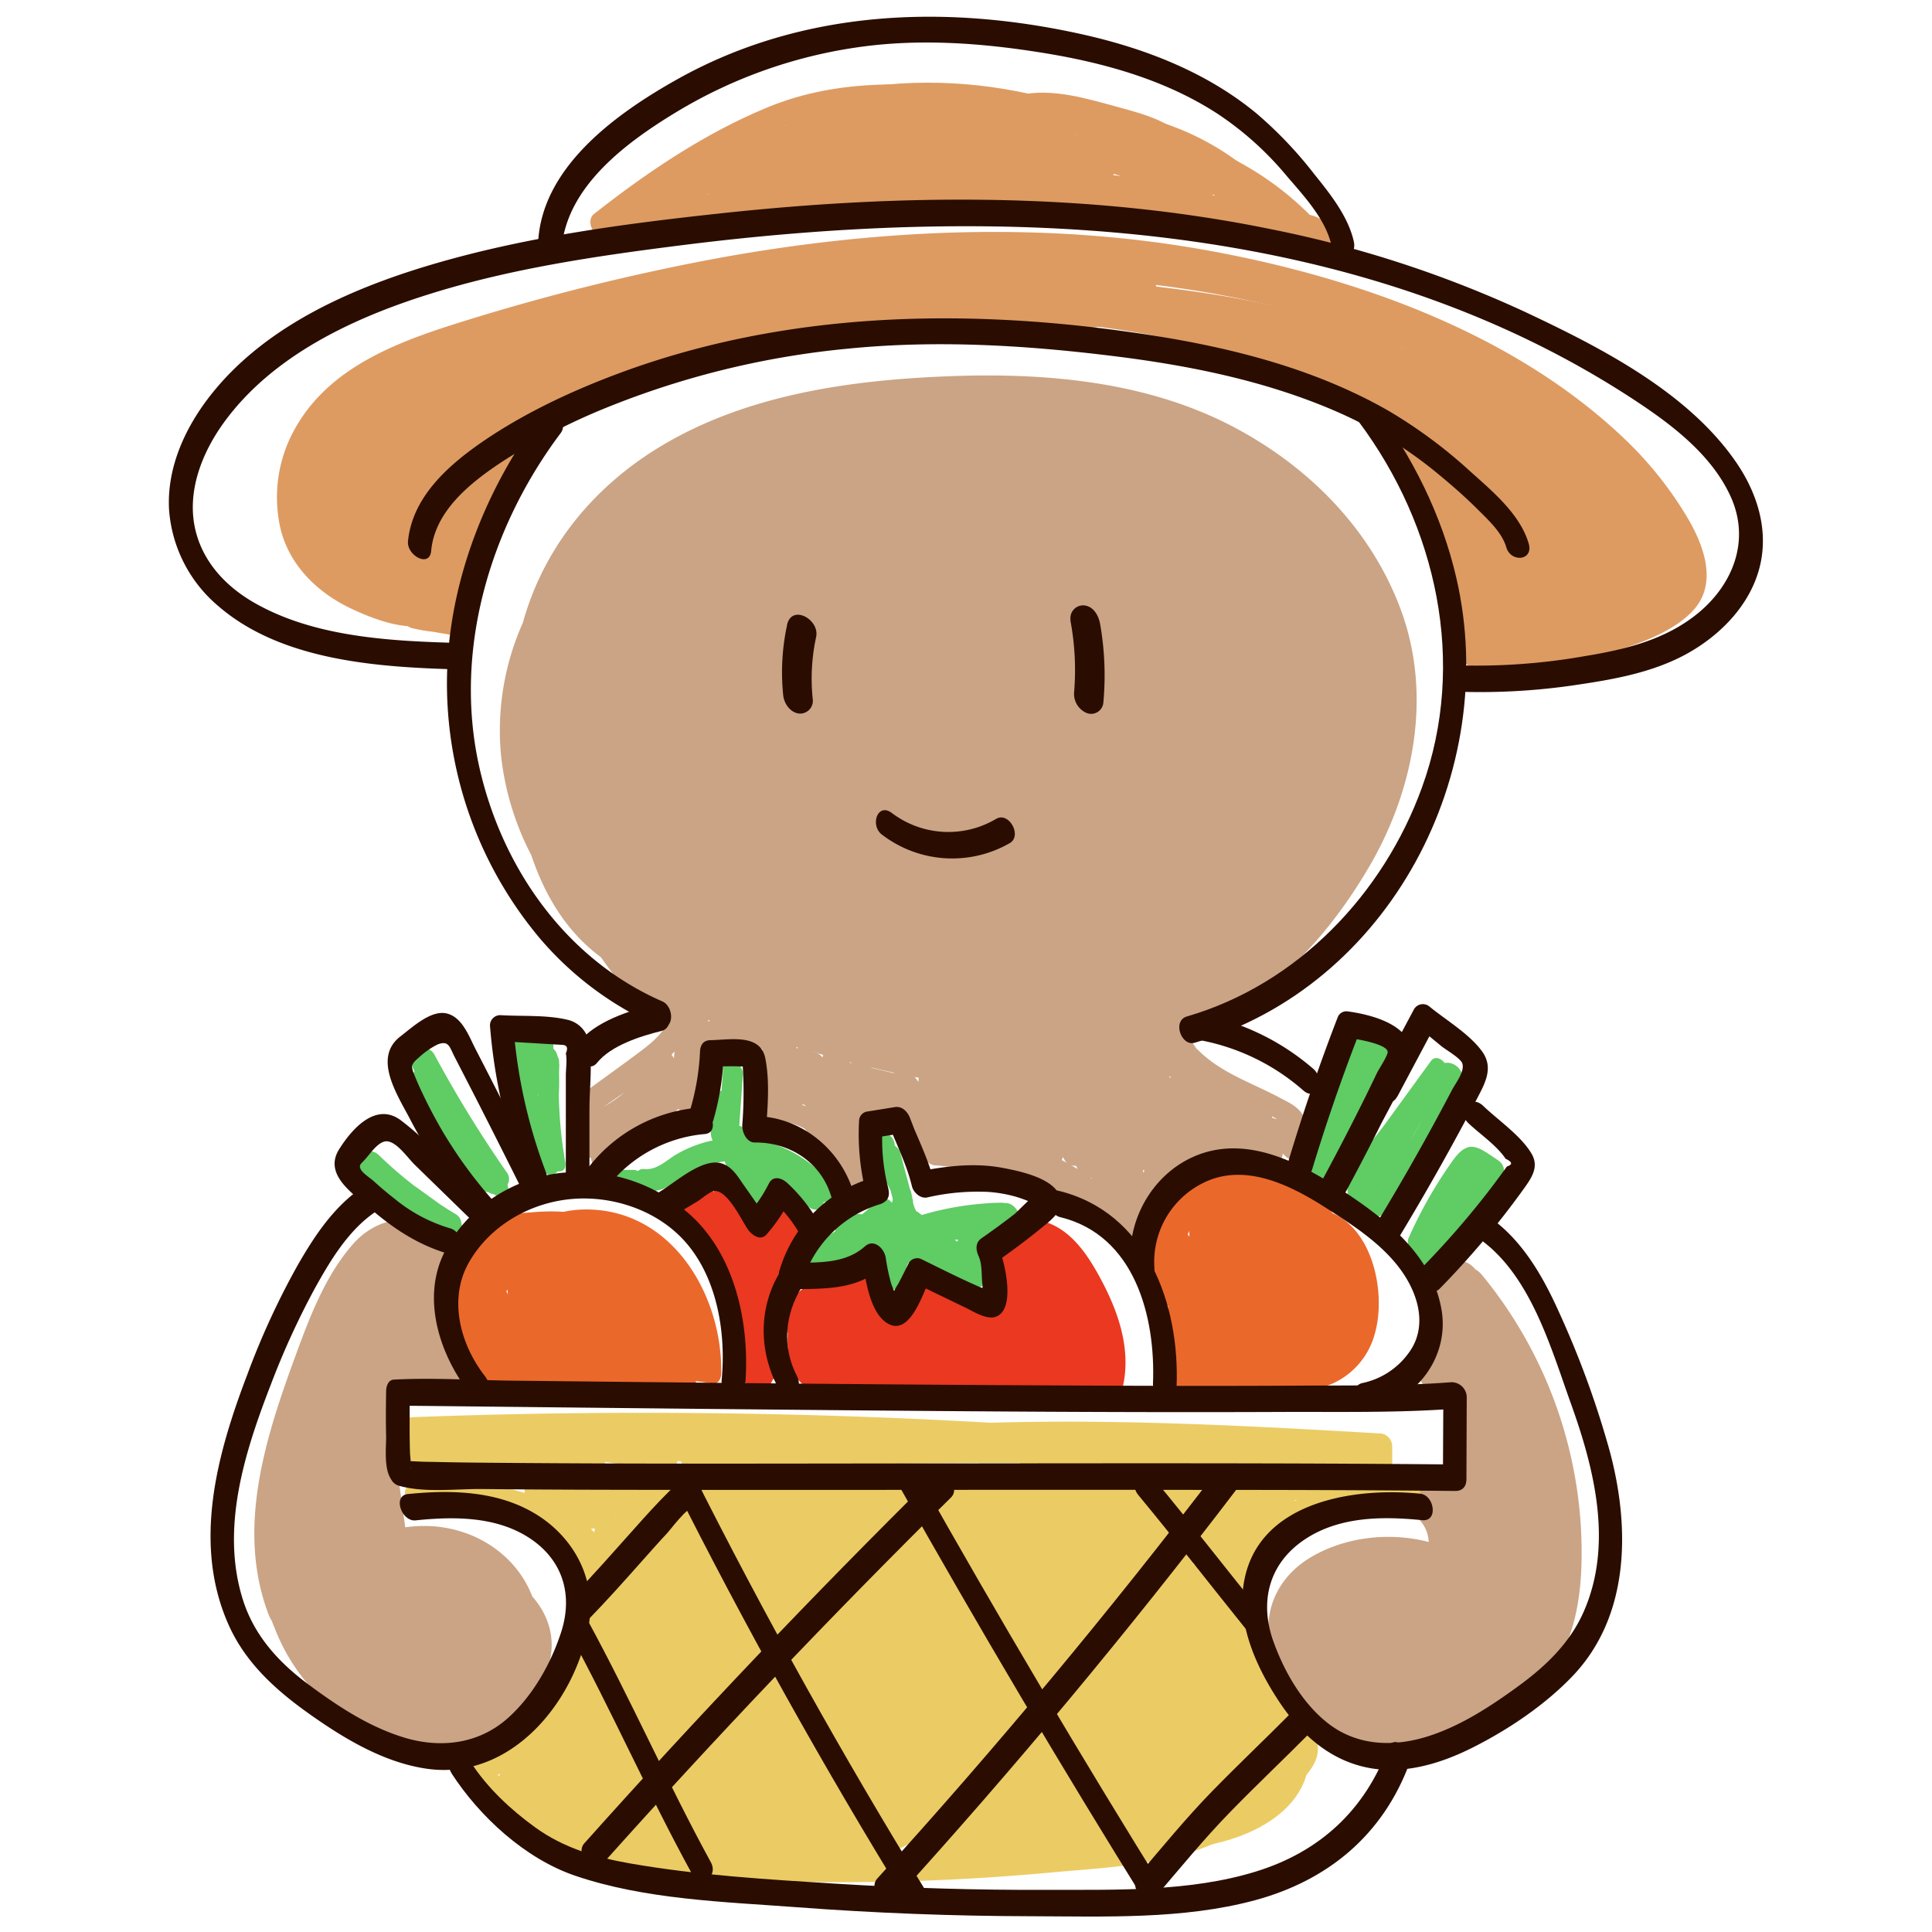 <svg id="圖層_2" height="512" viewBox="0 0 500 500" width="512" xmlns="http://www.w3.org/2000/svg" data-name="圖層 2"><path d="m174.8 248.45c-19.7-20.53-26.5-51.4-15.79-78a79.71 79.71 0 0 1 24-32.39c12.27-9.82 27.14-14.58 42.3-17.81 31.11-6.62 67.57-8.75 93.43 13.22 23.77 20.19 21.64 54.5 9.43 80.39a143.57 143.57 0 0 1 -27.17 39.35c-11.81 11.89-30.22 12.2-45.93 11.06-17.7-1.27-34.94-5.73-51.82-11q-6.37-2-12.72-4.09c-3.05-1-7.68-1.68-10.1-3.87-2.13-1.94-3.31-6.3-4.42-8.84-1.62-3.69-3.12-7.44-4.47-11.23-5.56-15.57-8.16-31.86-.25-47.11 3.58-6.9 8.59-12.92 13.71-18.73s10.62-11.84 16.77-16.81c12.79-10.37 28.6-14.6 44.52-17.4s32.71-4.34 47.71 3.08c26.21 12.95 34.27 44.14 27.32 70.74a79.43 79.43 0 0 1 -23 38.19c-12.07 11-27.93 14.81-43.91 14.9-24.49.14-71.4-2.11-73.75-35.1-1.93-27 16.25-54.57 38-69.08 22.84-15.28 56.78-21 79.73-2.69 9.53 7.61 15.8 20.14 15.17 32.44-.68 13.35-10 24.53-20.51 31.88-24.31 17-60.65 25.47-88.72 13.3-5.09-2.21-10.84-5.62-13.28-10.86-3-6.37.12-14 2.95-19.89 6.14-12.69 16.56-22.93 28.4-30.36 12.89-8.09 27.72-13.74 42.93-15.1 13.69-1.21 29.52 2.45 38.27 13.87 1.72 2.24 3.38 4.64 2.62 7.54-.93 3.52-4.06 6.49-6.6 8.94a65.58 65.58 0 0 1 -16.52 11.41c-12.33 6.14-26.4 8.78-40.11 9.06a131.4 131.4 0 0 1 -20.78-1.32c-3.77-.53-13.84-1-15.48-5.43-1.79-4.86 4.35-12 7.28-15a57.88 57.88 0 0 1 17.69-12.49c12-5.56 28.16-8.07 40.4-1.9a15.69 15.69 0 0 1 5.49 4.19 8.77 8.77 0 0 1 1.41 2.49 2.59 2.59 0 0 1 .13.77c.22-1.7-.84-.34-1.8.16a153 153 0 0 1 -22.82 9.07c-15.07 4.83-31.35 7-46.07-.11l4.52 14.7a77.71 77.71 0 0 1 53.78-21.59 69.44 69.44 0 0 1 7.06.4 26.84 26.84 0 0 0 3 .51 2.35 2.35 0 0 0 .43.19q3.33 1.33-1.73-6.31c-1.93.19-4.75 2.65-6.57 3.5a55.65 55.65 0 0 1 -7.45 2.88 67 67 0 0 1 -31.63 1.75l4.95 16.43c18.84-13.51 44.14-8.18 65.54-13.8 6.3-1.65 6.34-9.83 2.37-14a81.06 81.06 0 0 0 -19.58-15l4.51 14.7c-1.55 1.2-2.65 1.26-3.28.19-.5-.71-.35-.41.44.9.27.76.63 1.52.87 2.31a19.87 19.87 0 0 1 .81 6.73 22 22 0 0 1 -4.7 12.39c-1.24 1.53-2.23 3-4.19 2.91-1.26 0-3.64-1.53-4.85-1.95a44.46 44.46 0 0 0 -5.31-1.48 37.86 37.86 0 0 0 -19.19 1l6.9 16.38a226.77 226.77 0 0 0 36.76-18.6c4.82-3 10.23-6.26 13-11.47 3.6-6.83 1.93-13.88-2.33-19.86l-8.15 12.44c8.83 5.37 7.14 16.61 1.53 23.88-8.07 10.45-21.14 14.38-33.58 16.77-22.31 4.28-56.27 8.76-71.1-13.68-3.64-5.51-11.83-7.53-13.83.39-3.39 13.36 4.13 27.75 15.16 35.25 12.18 8.28 27.16 8.79 41.36 8.34a196.51 196.51 0 0 0 85.66-23.22l-11.9-11c-.5 9.92-1.25 21.77-8 29.7-8.1 9.56-21.86 8.35-33.15 7.7-29-1.66-58.16-5.48-85.95-14.35l-2.73 16.06c12.2 3.43 24.52 6.37 37 8.59 11.85 2.1 24 4.18 36.11 3.89 10.89-.27 20.61-3.4 28.67-10.89 5.76-5.35 10.59-14 19.18-14.5l-9.77-7.24a25.37 25.37 0 0 1 -.46 10.86l6.95-5.46a25.91 25.91 0 0 0 -12.83 2.16l8.72 15.74a45.32 45.32 0 0 0 17.35-14.4 9.66 9.66 0 0 0 -1-12.12c-2.39-2.7-8.08-4.95-10.79-1.2a36.31 36.31 0 0 1 -14.31 12c-8.62 4.11 0 19.45 8.72 15.74a10.67 10.67 0 0 1 5.29-.78c3.66.29 6.18-2 6.95-5.46a45.67 45.67 0 0 0 -.15-19.61 9.56 9.56 0 0 0 -9.77-7.24c-8.8.55-15.11 6.86-20.78 13-6.87 7.37-13.33 11.61-23.68 12.29-10.84.7-22.18-1.55-32.81-3.36a349.46 349.46 0 0 1 -35.89-8c-10.88-3-11.67 13.21-2.73 16.06 31.23 10 64.18 14.68 96.9 15.76 13.71.45 28.56-1.21 37.55-12.89 7.82-10.18 9.81-23.31 10.45-35.79.29-5.8-5-14.65-11.91-11a186.67 186.67 0 0 1 -69.39 21.1c-11.21 1.12-23.68 2.1-34.66-1-8.46-2.42-16.78-8.82-14.33-18.48l-13.83.39c21 31.85 62.62 30.41 95.73 22.23 15.71-3.88 31.81-12 38.62-27.63 6.41-14.68 2-33.94-12.14-42.52-3.27-2-7.26-2.4-9.65 1.14-2.49 3.69-.82 8 1.5 11.31l.82 1.14-2.32-4.18c.41 1 .15 1.54.41.62a5.36 5.36 0 0 1 -1.3 1.93 19.53 19.53 0 0 1 -4.13 3.22c-4.25 2.8-8.62 5.4-13.06 7.88a229 229 0 0 1 -26.69 12.72c-7.9 3.15-.82 18.82 6.9 16.39 5-1.57 10.14-2.22 15.29-.89s9.61 4.67 15.12 3.51c8.85-1.87 14.4-12.23 16.65-20.17a39 39 0 0 0 -1.91-26c-3.59-8.25-14-18.07-22.58-9.8-4.85 4.69 0 12.2 4.51 14.69a53.3 53.3 0 0 1 12.5 9.8l2.38-14c-22.81 6-49 .6-69.2 15.09-6.58 4.72-2.26 15.12 5 16.43a78.08 78.08 0 0 0 44.35-5c6.12-2.58 14.23-6 15.45-13.34 1.27-7.67-4.89-14.47-11.66-17-6.53-2.4-14.23-2.08-21.07-1.71a83.45 83.45 0 0 0 -20.06 3.6 91.52 91.52 0 0 0 -36.87 21.64c-4.71 4.53-.16 12.45 4.52 14.7 18.51 8.91 39.37 6.2 58.13-.36 4.59-1.6 9.11-3.35 13.6-5.21s9.79-3.36 13.21-6.89c7.14-7.37 3-18.88-2.43-25.94-10.67-13.94-30.63-16.68-46.86-14-17.45 2.94-35.42 13-44.92 28.29-4.93 7.92-6.86 17.74-2.87 26.47 3.87 8.49 11.69 13 20.44 15.14 16.4 4.08 34.77 4.19 51.35 1.22 16.86-3 32.95-10.1 45.48-21.93 7-6.6 12.29-15.14 10.6-25.11-1.61-9.42-8.28-17.6-15.48-23.54-30-24.76-75.89-10.47-103.1 11.64-13.33 10.84-25.91 27.1-28 44.68-2.3 19.83 11.8 34.91 29.4 41.52 18.42 6.92 39.21 6.89 58.17 2.29 17.82-4.32 35.62-12.21 49.09-24.89 12.41-11.68 19.35-28.49 16.78-45.56-2.6-17.27-12.41-33.44-27-43.18-30.75-20.48-71.78-12.84-99.28 9.38a100.48 100.48 0 0 0 -29.46 39.09c-7.23 17.31-10.74 38.22-2.57 55.8 8 17.3 25.49 27.31 43.32 31.77 9.77 2.45 19.88 3.4 29.91 4.07s20.2.8 30.13-.73c38.79-6 64-43.64 65.79-81.18 1.69-36.05-21.33-72.29-57.86-79.84-19.46-4-41.91 0-60.65 5.9-9.5 3-18.55 7-26.51 13a147.07 147.07 0 0 0 -20.93 20.14c-13.35 15.14-23.22 31.75-22.39 52.59.41 10.22 3.05 20.39 6.53 30 3.24 8.91 6.61 20.06 12.94 27.33 6.6 7.58 18.3 9.6 27.46 12.51 10.35 3.28 20.79 6.32 31.39 8.72 19.71 4.46 42.45 7.45 62.26 1.86 19.29-5.44 31.26-22.87 41.58-39 10.11-15.73 17.73-33.67 19.19-52.47 1.51-19.54-2.76-39-14.42-54.95-10.49-14.38-26.6-24.53-43.53-29.56-20.08-6-41.25-5.58-61.77-2.24-19.22 3.14-39.35 7.82-55.43 19.33a91.4 91.4 0 0 0 -36.44 92.41 94.74 94.74 0 0 0 24.4 46.85c8.1 8.45 17.18-3.26 9.83-10.91z" fill="#caa485"/><path d="m163.56 234.86c-7.4-4.93-10.77-12.66-12.88-21.05a110.1 110.1 0 0 1 -2.94-31.69c1.1-21.86 13.29-39.59 31.77-50.8 20.21-12.27 44.48-15.58 67.7-16.78 22.91-1.19 46.94.77 67.73 11.22 16.2 8.14 30.28 22.49 34.92 40.34 5.39 20.7-4.05 42.52-16.68 58.65-6.56 8.38-14.29 16.77-23.74 21.9-10.15 5.5-22.38 6.57-33.71 7.4-21.79 1.62-46-.52-64.62-13a61 61 0 0 1 -20.71-22.92 43 43 0 0 1 -4.4-14.36c-.7-6.1.73-12.34-.73-18.33-1.5-6.16-6.44-12.34-13-13.46-6.25-1.07-10.44 3.06-13.5 8-6.52 10.43-7.36 24.13-2.7 35.45 1.32 3.2 3.26 6.11 6.84 7 2.67.67 6.37-.26 7.34-3.26l13.75-42.49a10.58 10.58 0 0 0 -3.71-12c-3.29-2.36-8.36-2.2-10.18 2-10.38 23.79-20.18 49.5-12.67 75.59l10.47-8.26c-13.14-8.66-22-22.7-23.13-38.56-1.16-16.93 6.62-33.07 19.22-44.11 6.85-6-4.17-20-11.76-13.32a68.41 68.41 0 0 0 -22.62 57 72.41 72.41 0 0 0 31.82 52.95c6.28 4.14 12.46-1.33 10.46-8.26-6.17-21.46 3.64-43.58 12.1-63l-13.89-10.07-13.74 42.46 14.18 3.76a22.83 22.83 0 0 1 1.34-21.54 13.63 13.63 0 0 0 1.36-1.89c.82-.86.17-1.25-1.92-1.16q-1.22-2.13-.65.68c-2.26 10.26 1.26 22.85 5.3 32.19 9.11 21 28 36.81 49.44 44.17 23.42 8 50.38 8.27 74.53 3.4 24.34-4.91 42.29-23.69 54.43-44.48 11.69-20 16.36-44.71 8-66.84-7.91-21-24.32-37.2-44-47.34-22.52-11.57-48.64-13.67-73.52-12.65-25.07 1-51.46 4.79-73.38 17.81-23.16 13.76-37.68 36.17-38.88 63.25-1.07 24.11 2.64 55.81 24.54 70.4 9.76 6.51 14.68-8.51 6.47-14z" fill="#caa485"/><path d="m299.39 276.73c3.57 0 2.64-5.7-.39-5.7-3.58 0-2.65 5.7.39 5.7z" fill="#caa485"/><path d="m298.8 276.44 7.56 4.05c3 1.61 3.32-2.89 2.09-4.49l-3.27-4.27-2.72 4.15 6.31 5.33c3 2.53 4.58-2.57 2.15-4.66l-4.53-3.89-2.15 4.65 5.26 3.17c2.67 1.61 4.27-1.09 3.17-3.49a20.13 20.13 0 0 0 -5.25-6.92c-2.83-2.53-4.18 2.07-2.72 4.15a31.29 31.29 0 0 0 5.13 5.59c2.27 2 4.6-1.38 3.17-3.5l-4.3-6.31c-2.06-3-6.18-1-4.2 2.33a25.4 25.4 0 0 0 5.12 6.06c2.66 2.35 4.61-2 2.71-4.14l-2.12-2.37-3.28 3.64a49.62 49.62 0 0 0 13.67 9.24c2.76 1.35 5.58 2.58 8.31 4 4.51 2.32 3.77 2.7 2.78 7.56l4.15-.79a11.12 11.12 0 0 0 -8.66-4c-2.69 0-2.76 2.94-1.44 4.67l2.44 3.21 1.45-4.68c-9.12-1.72-19.53-3.26-27.55 2.6-6.88 5-12.49 14.08-12.39 22.68.05 3.29 5.07 4.54 5.1.64a170.41 170.41 0 0 1 5.72-42.57l-5-2.07-1.23 23.61c-.15 2.92 4.61 5.9 5 2.06a194.22 194.22 0 0 1 3.63-22l-5.06-1.35a132 132 0 0 1 -1.13 18.32l5 2.06a72.16 72.16 0 0 1 2.84-14.55l-4.86-2a26.42 26.42 0 0 1 -.21 10.37c-.66 3 4.15 5.75 5 2.07l3-12.57-4.93-.6a23.9 23.9 0 0 1 .4 7.82c-.3 3 4.61 5.82 5 2.07l.82-7.43-4.93-.61a21.94 21.94 0 0 1 .88 8.09c-.22 2.91 4.16 5.91 5 2.07l1.5-6.73-4.92-.61a18.48 18.48 0 0 1 .77 7.1c-.25 2.93 4.36 5.9 5 2.06l1.56-9-4.93-.6a15.11 15.11 0 0 1 .64 5c-.07 2.73 4.86 4.76 5.06 1.35a49.52 49.52 0 0 1 .79-6.3l-4.92-.61a43.74 43.74 0 0 1 1.43 7.06c.37 3.19 5.05 4.63 5.09.64l.2-6.8-4.65.84 4.56 6.86c1.67 2.51 5.44 1.86 4.51-1.59l-1.29-4.75-2.86 3.1a67.52 67.52 0 0 1 9.82 4.12c3.12 1.61 3.67-3.51 1.53-5l-7.28-5.1-.88 5.18a13.2 13.2 0 0 1 5.64 2.73l2.16-4.66a161.35 161.35 0 0 0 -19.77-11.73c-2.91-1.45-3.53 2.86-2.09 4.5a47 47 0 0 0 25.09 15l-1.65-5.5a22.81 22.81 0 0 1 -19.47-1.14l-.26 5.53a39.6 39.6 0 0 0 10.12 1l-1.69-5.68-20.69 1.16c-3.29.19-1.25 5.26 1 5.69l6.38 1.22-2.51-4.53a6.58 6.58 0 0 1 -2 2.35l3.59.4-1.16-1.16c-2.75-2.74-5.78 1.14-3.27 3.64l1.16 1.16c1.05 1 2.39 1.44 3.6.4a12.35 12.35 0 0 0 2.74-3.44c1-1.81-.72-4.19-2.51-4.53l-6.38-1.21 1 5.69 20.69-1.16c3.33-.19 1.28-5.75-1.69-5.68a34.54 34.54 0 0 1 -8.83-1c-3.48-.81-2.23 4.5-.25 5.54a27.34 27.34 0 0 0 23.29 1c2.77-1.11.22-5-1.65-5.48a40.34 40.34 0 0 1 -21.43-12.91l-2.09 4.5a151.12 151.12 0 0 1 18.5 11c3.26 2.25 4.69-2.68 2.16-4.66a19.39 19.39 0 0 0 -8.19-3.78c-3.09-.68-2.55 4-.88 5.18l7.27 5.1 1.54-5a68.22 68.22 0 0 0 -9.82-4.13c-2.1-.69-3.4 1.14-2.87 3.11l1.29 4.75 4.51-1.59-4.56-6.86c-1.45-2.17-4.62-2.29-4.65.85l-.06 6.82 5.09.64a53 53 0 0 0 -1.7-8.55c-.65-2.27-4.32-3.69-4.92-.61a48 48 0 0 0 -.8 6.31l5.06 1.35a20.09 20.09 0 0 0 -.9-6.49c-.67-2.22-4.38-3.76-4.93-.61l-1.55 9 5 2.06a26.07 26.07 0 0 0 -1-10c-.68-2.32-4.24-3.65-4.92-.6l-1.51 6.72 5 2.07a30.32 30.32 0 0 0 -1.09-11c-.61-2.13-4.57-3.81-4.92-.61l-.82 7.43 5 2.07a34.58 34.58 0 0 0 -.61-10.74c-.51-2.5-4.24-3.5-4.92-.61l-3 12.56 5 2.07a29.73 29.73 0 0 0 .28-11.81c-.3-1.73-3.86-5.23-4.86-2a78.43 78.43 0 0 0 -3.24 15.84c-.28 3 4.54 5.85 5 2.06a143.27 143.27 0 0 0 1.2-19.75c0-2.73-4.31-4.73-5.06-1.35a197.08 197.08 0 0 0 -3.64 22l5 2.06 1.22-23.6c.15-2.89-4-5.92-5-2.07a176.21 176.21 0 0 0 -5.8 44l5.1.64c-.09-7.33 6.3-16.48 12.83-19.73 6.93-3.45 15.15-1.85 22.4-.48 2.83.54 2.51-3.27 1.44-4.67l-2.2-3.22-1.44 4.67a5.72 5.72 0 0 1 5 1.92c1.34 1.46 3.71 1.4 4.16-.79.59-2.89 2-6.37.71-9.25-1.13-2.55-3.94-3.79-6.25-5-7.15-3.82-15.12-6.38-21-12.22-2.76-2.75-5.64 1-3.28 3.64l2.13 2.36 2.71-4.14a12.46 12.46 0 0 1 -3.04-3.72l-4.2 2.33 4.3 6.35 3.18-3.49a24.43 24.43 0 0 1 -4-4.57l-2.72 4.15a12.92 12.92 0 0 1 3.22 4.59l3.17-3.5-5.26-3.16c-3.45-2.08-4.55 2.6-2.15 4.65l4.53 3.9 2.15-4.66-6.3-5.33c-2.83-2.39-4.34 2-2.72 4.15l3.27 4.27 2.1-4.5-7.56-4.06c-3.29-1.76-3.59 3.92-.91 5.36z" fill="#caa485"/><path d="m154.06 288c6.34-4.63 13.45-8.91 19.1-14.4 4.11-4 6.58-8.85 4.92-14.57l-4.82.85c1.91 4.68 3.32 9.83 1.53 14.77-1.69 4.63-5.86 7.9-10.9 7.4l2.16 5.07 8.14-10.23-4.28-3.9a37.65 37.65 0 0 1 -17.78 15.48 2.38 2.38 0 0 0 -1.1 2.31l.26 3.6c.16 2.29 3.39 4.68 4.86 2l1.36-1.06-4-3.66-.47 7.58 5.06 1.35a8 8 0 0 1 .54-4.3c.76-2.53-3.8-5.78-4.83-2.71l-1.13 3.42 4.86 2c-.32-2.93-2-4.6-5-4.54l2.3 5.46 11.8-7.3c2.92-1.81 6.93-3.53 9.33-6.06 2.14-2.25 2.35-5 2.7-8 .49-4.29.95-8.59 1.43-12.88l-5-2.07-1.05 20.3c-.11 2.16 3.61 6.16 4.83 2.71a78.31 78.31 0 0 0 4.45-23.77c.06-1.63-2.29-4.19-4-2.94-2.74 2-1.8 5.21.55 7.25 3.82 3.3 11.3 2.88 16 3.61l-1-5.69a39.22 39.22 0 0 1 -13.69 1.94l1 5.69a76.59 76.59 0 0 1 15.27-1.31q1.41 0 2.82.12c1.09.14 1.2.86.31 2.15 0 2.43-1 5.24-1.41 7.64l5 2.07a36.1 36.1 0 0 0 -1.89-14.94c-1-2.7-4.93-3.51-5 .1l-.1 15.36 5-.11a10.56 10.56 0 0 1 .25-5.87l-5.06-1.35a55.06 55.06 0 0 1 -.54 9.6c-.22 1.49.91 3.89 2.71 3.88a17.07 17.07 0 0 1 12.24 4.65l2.16-4.66-3.32-2.51c-2.94-2.22-4.41 2-2.72 4.15l12.45 15.8a2.29 2.29 0 0 0 4.18-1.5 118.93 118.93 0 0 1 .92-29.8l-5-2.07a45.52 45.52 0 0 1 -4.91 17l4.87 2a60 60 0 0 1 .11-15.67l-5.06-1.35-.13 14.79 5-.11a109.88 109.88 0 0 1 -2.09-14.21l-5.1-.64a38.74 38.74 0 0 1 0 14.2l4.93.61-7.08-17.73c-.75-1.86-4.63-4-4.92-.6l-.85 9.71 5.06 1.35-1.48-9.19c-.37-2.31-4.68-5.1-5.06-1.35l-1.15 11.38 4.93.6a10.82 10.82 0 0 1 2.07-8.63l-4.06-1.06 2.82 5.58c1.23 2.43 4.69 2.1 4.65-.84a8.8 8.8 0 0 1 .58-3.84l-4.93-.61a18.16 18.16 0 0 1 1.23 10.29l3.59-1.29a5.55 5.55 0 0 1 -1.81-6.06l-5.06-1.36a37.38 37.38 0 0 0 12.39 23.18c1.95 1.75 4.14-.67 3.49-2.75a83.69 83.69 0 0 1 -3.82-24.89c0-2.08-3.91-4.94-4.86-2l-1.38 4.3a3.45 3.45 0 0 0 2.51 4.53l19.79 4.71-1-5.7-15.34 5.4c-2.77 1-1.81 5.52 1 5.69a25.78 25.78 0 0 0 16.15-4.19c2.66-1.74 0-6.63-2.9-5.25l-4.73 2.27c-2.68 1.28-.3 5 1.66 5.47a18.19 18.19 0 0 0 9.71-.1c2.24-.61 1.93-3.17.79-4.66l-4.62-6.05c-1.77-2.32-4.87-.38-4.05 2.24a81.75 81.75 0 0 0 5.44 13.21c1.43 2.75 5.64 1.67 4.51-1.59l-1.72-5-4.83.85 4.32 12.4a3.41 3.41 0 0 0 2.6 2.43 118.65 118.65 0 0 1 48.34 14.21c1.73.95 3-.85 3-2.35l-.15-32-5.09-.64a53.2 53.2 0 0 1 -3.44 20.67l4-.14a39.12 39.12 0 0 1 -6.94-17.13c-.48-3.16-5.63-4.54-5.09-.64l2.3 16.8 5-.1-4.73-17.16c-.58-2.09-4.76-3.84-4.92-.6-.12 2.36-.23 5.45-1.63 7.48-2.67 3.87-8 .44-11.44-.84l-21.1-7.93-.26 5.53a89.56 89.56 0 0 0 34.3.25c3.23-.6 1.36-5.26-1-5.69a281.56 281.56 0 0 0 -32.87-3.9l.39 5.71 57.24 2.43-1-5.69-19.66 6.09 2.3 5.47 14.43-6.66c2.68-1.23 5-2.33 4.62-5.67-.74-7.23-8.25-6.37-12.5-3-1.77 1.41-1.13 3.6.38 5s-.32 4.17-1.17 5.35a7.5 7.5 0 0 1 -1.5 1.73c-2 .31-2.49.86-1.33 1.64-1.58-2.63-5.54-1.78-4.51 1.58a169.28 169.28 0 0 0 9.64 24.44l3.73-3a56.51 56.51 0 0 0 -20.51-14.56 54 54 0 0 0 -11.76-3.32c-4.73-.78-15.78.28-16-6.65l-4.95.11 2 7.23c.6 2.14 4.61 3.81 4.93.61a11.84 11.84 0 0 1 1.39-4.65l-2.77 1 1.14 1.33c.33 2.39 4.62 5.05 5.06 1.36a23.84 23.84 0 0 0 -.43-8.12l-4.83.85 1.86 5.53c.58 1.73 2.74 3.41 4.37 1.8a9.42 9.42 0 0 0 2.55-4.14l-4.42-.51 3.35 7.76c.87 2 4.19 2.38 4.61-.13a29.83 29.83 0 0 1 2.14-7.26l-4.42-.52 3 6.72a2.49 2.49 0 0 0 4.42.52l2.43-4.05-3.39.65 1 1.29c.65 1.74 3.6 3.83 4.73 1.25l1.63-3.74-4.41-.51 3.17 5.08c1.13 1.8 4.08 2.55 4.62-.14a14 14 0 0 0 -.09-5.76l-4.48 1.55 3.49 6c1.28 2.2 4.85 2.27 4.65-.85l-.59-9.41-4.65.85 5.59 10.17c1.17 2.12 5.16 2.28 4.65-.85l-1.14-6.48-4.64.84 4.91 9.61c1.29 2.54 4.52 2 4.64-.84l.34-7.88-4.18 1.5a45.55 45.55 0 0 1 7.68 11.75c1.36 3 5.28 1.62 4.51-1.59a38.37 38.37 0 0 0 -3.87-9.78l-4.2 2.33a7.56 7.56 0 0 1 1.38 5.41l4.93.61c-2.78-11.59-14.53-17.3-25.7-16.88-3 .11-1.59 5.64 1 5.69l5.83.12c3.65.07 2.52-5.18-.39-5.71l-11.18-2 1 5.7 10.27-.43c3.27-.14 1.34-5.81-1.69-5.68l-10.27.43c-3.26.13-1.27 5.27 1 5.69l11.17 2-.39-5.71-5.84-.12 1 5.7c8.15-.31 17.15 3.53 19.2 12.05.52 2.18 4.72 3.78 4.92.61a16.29 16.29 0 0 0 -2.21-9.81c-1.89-3.24-6.06-1-4.2 2.33a31.82 31.82 0 0 1 3.24 8.3l4.51-1.59a51.32 51.32 0 0 0 -8.6-13.06c-1.7-1.89-4.07-.93-4.18 1.5l-.34 7.88 4.64-.85-4.91-9.61c-1.12-2.2-5.15-2.23-4.64.85l1.26 6.51 4.64-.84-5.59-10.17c-1.24-2.26-4.84-2.23-4.64.84l.59 9.41 4.64-.84-3.49-6c-1.65-2.83-5.15-1.7-4.51 1.59l-.12 2.85 4.61-.13-3.13-5.1c-.9-1.45-3.45-2.71-4.41-.52l-1.63 3.74 4.73 1.26a10.51 10.51 0 0 0 -3.66-5.1 2.23 2.23 0 0 0 -3.4.66l-2.43 4 4.41.52-3-6.72c-.74-1.66-3.53-2.54-4.41-.52a35.89 35.89 0 0 0 -2.54 8.56l4.61-.13-3.34-7.77c-.65-1.52-3.73-2.68-4.41-.52a4.79 4.79 0 0 1 -1.84 3.06l4.37 1.79-1.85-5.53c-1.12-3.32-5.67-3-4.83.85a11.86 11.86 0 0 1 .23 5.2l5.06 1.35a8.73 8.73 0 0 0 -5.32-7.33 2.11 2.11 0 0 0 -2.77 1 15.57 15.57 0 0 0 -1.79 5.94l4.92.61-2-7.23c-.78-2.79-5.07-3.44-5 .1.3 11.42 12.3 11.68 20.68 12.92a49.5 49.5 0 0 1 29.37 15.93c2.34 2.6 5.06-.19 3.73-3-1.74-3.65-3.71-7.27-5.26-11s-2.55-8-3.75-12l-4.47 1.65c5.48 9.17 19.57-7.45 10.36-15.69l.37 4.95c.2-.16 2.9-1.87 2.91-2.23 0 .24-4.8 2.21-5.1 2.35l-10.18 4.7c-2.58 1.19-.29 6.26 2.3 5.46l19.66-6.09c2.84-.88 1.75-5.57-1-5.69l-57.32-2.44c-3.57-.15-2.64 5.53.39 5.71a279.41 279.41 0 0 1 32.76 3.89l-1-5.7a85.87 85.87 0 0 1 -33-.28c-3.29-.66-2.6 4.65-.25 5.53l15.83 6c4.53 1.7 9.51 4.48 14.36 5.06 7.43.89 9.62-7.2 9.91-13l-5-.61 4.73 17.16c.74 2.71 5.44 3.45 4.95-.11l-2.3-16.8-5.09-.64a48.15 48.15 0 0 0 8.78 21.39c.9 1.25 3.32 1.55 4-.14a60.06 60.06 0 0 0 3.9-23.39c-.1-3.28-5.11-4.55-5.09-.64l.15 32 3-2.36a122.28 122.28 0 0 0 -49.64-14.57l2.61 2.43-4.31-12.4c-1.15-3.29-6.11-2.87-4.83.85l1.73 5 4.51-1.59a70.89 70.89 0 0 1 -4.82-11.73l-4.05 2.25 4.63 6.05.79-4.66a15.73 15.73 0 0 1 -8.42.08l1.65 5.47 4.72-2.26-2.9-5.25a21.65 21.65 0 0 1 -13.7 3.71l1.05 5.7 15.33-5.4c3.05-1.07 1.54-5.08-1-5.69l-19.78-4.7 2.51 4.53 1.38-4.31-4.86-2a89.08 89.08 0 0 0 4.08 26.38l3.49-2.76a29.15 29.15 0 0 1 -9.51-17.84c-.37-2.53-4.19-4.91-5.06-1.35-1.23 5 .69 9.64 4.67 12.79a2.18 2.18 0 0 0 3.59-1.3 23.69 23.69 0 0 0 -1.43-13.21c-.91-2.24-4-3.7-4.92-.61a16.8 16.8 0 0 0 -.65 5.27l4.65-.85-2.83-5.58c-.62-1.22-2.94-2.61-4.06-1.05a17.15 17.15 0 0 0 -3 13.92c.42 2.32 4.61 3.67 4.92.61l1.15-11.4-5.05-1.36 1.48 9.19c.37 2.3 4.73 5.1 5.06 1.35l.84-9.71-4.92-.61 7.09 17.74c.82 2 4.32 3.89 4.93.61a43.44 43.44 0 0 0 .1-15.63c-.54-3-5.43-4.68-5.1-.64a124.18 124.18 0 0 0 2.37 15.7c.64 3 4.93 3.32 5-.1l.14-14.79c0-2.68-4.59-4.8-5.06-1.35a66.51 66.51 0 0 0 -.19 17.09c.26 2.15 3.42 4.82 4.86 2a49.4 49.4 0 0 0 5.3-18.31c.27-3-4.42-5.89-5-2.07a124.63 124.63 0 0 0 -1 31.23l4.18-1.5-12.44-15.8-2.72 4.15 3.32 2.51c3.23 2.44 4.44-2.59 2.16-4.66a21.35 21.35 0 0 0 -14.8-5.69l2.71 3.88a63.45 63.45 0 0 0 .62-11c-.09-2.81-4.11-4.64-5.06-1.35a16.17 16.17 0 0 0 -.06 8.78c.71 2.92 4.94 3.36 5-.1l.11-15.36-5 .11a28.76 28.76 0 0 1 1.68 12c-.22 2.92 4.32 5.92 5 2.07.86-4.67 4.64-13.93-1.34-16.88-2.69-1.32-6.43-.86-9.28-.81a83.35 83.35 0 0 0 -13.09 1.34c-3 .55-1.58 5.6 1 5.7a43.26 43.26 0 0 0 15-2c3-1 1.62-5.29-1-5.7l-6.31-1c-3.3-.5-4.06-1.06-7 1.06l-4-2.94a70.07 70.07 0 0 1 -4 21.06l4.82 2.71 1.06-20.3c.15-2.92-4.6-5.91-5-2.07-.66 5.95.15 15.55-4.6 19.6-5.31 4.52-12.6 7.8-18.54 11.48-2.68 1.66-.24 5.51 2.3 5.46h-.44l-1.47-2.65.09.83c.2 1.91 3.81 5.1 4.86 2l1.16-3.43-4.83-2.71a15 15 0 0 0 -.66 5.87c.17 2.56 4.84 4.9 5.06 1.35l.47-7.57c.13-2.13-1.62-4.65-4-3.66a5.81 5.81 0 0 0 -3.08 2.95l4.86 2-.25-3.6-1.1 2.3a41.8 41.8 0 0 0 19.51-17.37c1.33-2.23-2.35-6.32-4.27-3.9l-8.14 10.23a3.32 3.32 0 0 0 2.15 5.07 14.5 14.5 0 0 0 14.38-7.95c3.46-6.51 2.08-14.26-.58-20.77-1.27-3.12-5.94-3-4.82.85 1.59 5.5-4.63 10.06-8.41 12.88-4.53 3.38-9.13 6.66-13.7 10-2.56 1.87.38 7.09 2.91 5.24z" fill="#caa485"/><path d="m283.81 292.24v1.76a3.7 3.7 0 0 0 .9 2.14 3.1 3.1 0 0 0 1.84 1 2 2 0 0 0 1.76-.63 2.82 2.82 0 0 0 .59-1.9v-1.75a3.62 3.62 0 0 0 -.91-2.14 3 3 0 0 0 -1.83-1 2 2 0 0 0 -1.77.64 2.85 2.85 0 0 0 -.58 1.9z" fill="#caa485"/><path d="m79.07 416.11c-6.36-16.81-1.73-34.68 3.93-51a193.24 193.24 0 0 1 9.18-23.11c1.41-2.83 10.47-20.21 15.59-14l-1.36-7c-5 12.47-2.8 25.59 4.92 36.39l2.88-9.34c-7-.93-21.25-2.56-23.83 6.38-1.14 3.94-.17 8.65.09 12.67l1.08 17c.33 5.17 8.93 9.76 10.12 2.7l.93-5.53-10.12-2.71 3.22 23.18c.55 3.94 3.86 7.48 8 5.88 7.78-3 18.58-1.18 23.57 6 4.42 6.34 1.71 15.68-3.85 20.42-8 6.84-20.1 1.7-27.65-3.43-7.89-5.37-14.23-13.29-15.47-23-.49-3.81-7.46-10.18-9.73-4-3.63 9.91-.5 20.2 7.55 26.9 4.91 4.1 8.6-2.7 6.35-7l-6.53-12.44c-3-5.82-10.39-3.29-9 3.18a50.58 50.58 0 0 0 24.64 33.07 43.48 43.48 0 0 0 20.76 6c8.19.05 14-4.31 19.57-9.93s10-12.63 8.61-20.64c-1.32-7.67-7.51-13.21-14-16.81-6.65-3.68-14.16-5.43-21.64-6.43-3.63-.48-9.07-.1-11.88-2.77-2.57-2.45-3.06-7.24-3.52-10.57a65.52 65.52 0 0 1 15.09-50.85l-8.11-2.11c1.84 4.29-.5 9-3.61 11.89l9 5.08-.41-5.18c-.31-3.94-7.65-10.08-9.72-4-6.17 18.12-11.82 37.54-3.42 55.93a54.12 54.12 0 0 0 14.35 18.37 62.59 62.59 0 0 0 10.3 7.09c1.71 1 3.44 1.84 5.21 2.68a23.5 23.5 0 0 0 2.41 1.2c2 .65.54 1.85.88-.41l9.22-.26-5.4-11.45c-2.16-4.57-10.25-4.37-9.29 1.69a25.79 25.79 0 0 1 -.7 12.43c-.24.74-1.25 3.83-2.24 4.09 0 0-1.57-1.18-2.14-1.67a72.5 72.5 0 0 1 -13.8-15.85 79.1 79.1 0 0 1 -12.55-38.94c-.21-4.14-7.46-9.88-9.72-4-10.93 28.43 3.27 60.8 32 71.47 1.94.72 4.78.26 5.55-2 2.17-6.39-.45-11.61-4.53-16.62-5-6.15-10.39-12-15.57-18.05l-5.5 8.3 26.67 22.57c4.73 4 9-2.7 6.36-7a87.27 87.27 0 0 0 -14.81-18.47l-4.19 9a17.6 17.6 0 0 1 10.35 7.73l5.11-7.69a66.69 66.69 0 0 1 -22.4-17.52l-6.55 7.28 4.68 4.36c5.64 5.32 11.72-2.4 6.55-7.28l-4.63-4.37c-5.68-5.36-11.1 1.86-6.55 7.28a80.68 80.68 0 0 0 27.13 20.95c4.84 2.33 7.23-4.15 5.11-7.68a30.4 30.4 0 0 0 -16.93-13.78c-5.57-1.77-8 5.42-4.18 9a75 75 0 0 1 12.93 15.86l6.36-7-26.7-22.56c-5.48-4.68-9.09 4.06-5.43 8.32l9.73 11.29c1.1 1.27 8.19 7.83 7.65 9.4l5.55-2a41.36 41.36 0 0 1 -24.52-54.05l-9.72-4a92.94 92.94 0 0 0 21.25 54.36 89.67 89.67 0 0 0 9.79 10c3.2 2.83 7.09 6 11.65 4.6 9.56-2.95 10.35-18.52 9.1-26.46l-9.29 1.68 5.41 11.45c1.84 3.9 8.44 4.9 9.22-.26 1.28-8.42-5.56-12.75-12.18-15.94a51 51 0 0 1 -17.85-13.86c-12.45-15.55-6.25-35.6-.45-52.51l-9.72-4 .4 5.19c.33 4.15 5.28 8.58 9 5.08 7.18-6.75 7.9-16.76 4.16-25.44-1.21-2.81-5.79-4.86-8.12-2.11a75.74 75.74 0 0 0 -17.11 37.26c-1.94 12.41-2.22 30.43 6.81 40.35 4.88 5.35 11.7 5.92 18.45 6.78 7.11.89 14.57 2.33 20.62 6.41 2.56 1.73 5.4 3.89 5 7.29-.47 3.86-3.82 7.35-6.41 10-2.23 2.26-4.65 4.69-7.53 6.1-3.77 1.84-8.12 1.37-12.1.5-14.06-3.07-24.9-14.63-27.86-28.53l-9 3.17 6.54 12.44 6.35-7a9.67 9.67 0 0 1 -2.59-10.88l-9.73-4c1.91 14.84 11.12 27.46 23.82 35.14 11.88 7.18 28.53 11.64 39-.26a27.66 27.66 0 0 0 .9-34.9c-8.49-10.81-23.39-14-35.93-9.2l8 5.89-3.22-23.18c-.68-4.85-8.89-10-10.12-2.7l-.93 5.53 10.12 2.7-1.38-21.71c-.26-4-1.15-3.77 2.72-4.33a43.27 43.27 0 0 1 11.92.13c5.7.75 5-6.34 2.88-9.34-4.65-6.51-5.11-15.12-2.21-22.41a6.91 6.91 0 0 0 -1.35-7c-6.4-7.76-16.75-5.74-22.89 1.15-7.4 8.3-11.53 19.53-15.3 29.82-7.67 21-15 44.22-6.7 66.15 1 2.59 3.38 5.44 6.51 4.83 2.84-.56 4.1-4 3.13-6.53z" fill="#caa485"/><path d="m374 333.89c16 26.75 35.95 74 6 98.85a30.81 30.81 0 0 1 -19.68 7.1c-6.22 0-16.31-2.5-19-9.07-3.51-8.57 10.57-13.72 16.23-15.57 6-2 16.12-5.13 21.54-.16 5.67 5.21 11.66-2.28 6.55-7.28-11.77-11.5-32.36-13.14-46.47-4.7-6.72 4-11.11 10.78-10.91 18.76.21 9 6 16.87 12.34 22.7s14.29 11.47 23.22 7.91c7.38-2.94 13.44-11.27 15.19-18.9 2.13-9.25-3.49-15.86-12.26-17.79-7.89-1.74-17.58-1.36-21.42 7-3.75 8.2 1.91 16 9.81 18.41 8.24 2.47 18 .28 23.71-6.45s4.58-15.68-1.32-21.68c-6.11-6.21-16.37-7.1-24.44-4.9-8.61 2.35-13.77 11-8.87 19.25 4.05 6.79 13.07 9.46 20.53 8.8a23.91 23.91 0 0 0 18.25-11.02c4.38-7.31 3.31-18-5.22-21.83-9.88-4.43-15.43 6.47-12.48 14.74s12.51 17.38 21.2 10.45c6.64-5.3 8.53-18.93 4.22-26.09-2.33-3.87-6.94-7.14-11.66-6.21-4.36.85-5.8 5-9.23 7.05l7.54 8.6c4.52-8.41 2.77-18.28-3.12-25.51l-5.43 8.29c4.86 3.64-1.39 10.59-4.61 12.67-5.19 3.35-12.71 6.17-18.54 3.07a4.19 4.19 0 0 0 -5.54 2c-4.72 9.1-5.89 20.15 4 26.38 8.77 5.54 19 1.56 26.19-4.67 13.58-11.8 16.33-32 9.12-47.93l-6.36 7c6.35 5.69 14.08-.11 15.13-7.24.69-4.68 0-9.7-.19-14.4l-.65-17c-.11-2.82-2.54-6.09-5.49-6.35a33.6 33.6 0 0 0 -11.77.93l5.61 10.12c6.26-6.95 6.79-16.47 2.73-24.66l-8.45 4.68a93 93 0 0 1 9.26 58.76c-.86 5.13 6.27 11.27 9.65 5.42 7-12 4.19-26.22 1.15-39l-9.64 1.7a88.86 88.86 0 0 1 5.63 41.74 7.16 7.16 0 0 0 4.11 7.42 4.24 4.24 0 0 0 5.94-3.28c3-26.2-5.17-51.29-13.77-75.67l-4.43 6.56c2.39.49 3.35 1.81 3.85 4l9.64-1.7a65.61 65.61 0 0 0 -6.9-13.82l-7.47 6a98.15 98.15 0 0 1 21.58 52c.92 9.24 1.09 19.32-2 28.18-3.06 8.65-10.54 16.57-20.39 15.76l5 9.06a27.24 27.24 0 0 1 5.24-9.25l-8.55-7.8-1.62 3.44c-2.57 5.48 6.23 13.17 9.26 6.71l1.62-3.43c2.12-4.52-4.37-12.66-8.55-7.8a34.93 34.93 0 0 0 -6.67 11.42c-1.23 3.55.78 8.71 5 9.06 10.92.9 20.47-5.16 26-14.38 6.12-10.21 6.8-23.09 6.22-34.69a113.36 113.36 0 0 0 -25.59-65.65c-4.22-5.18-11 .61-7.47 6a52 52 0 0 1 5.65 10.87c2.4 6.5 11.39 6.06 9.64-1.7a17.93 17.93 0 0 0 -14.28-13.73c-3.66-.75-5.43 3.72-4.43 6.55 7.9 22.38 16.15 45.75 13.37 69.84l10.05 4.17a101.6 101.6 0 0 0 -6-47.57c-2.46-6.4-11.5-6.09-9.64 1.7 2.42 10.16 4.76 21-.77 30.59l9.66 5.42a107 107 0 0 0 -10.9-67.5c-3.51-6.71-11.72-2-8.39 4.65 1.91 3.86.55 8.09-2.18 11.13-3.14 3.49.68 11.42 5.61 10.12a26.1 26.1 0 0 1 9.18-.88l-5.49-6.34.66 17c.1 2.66.21 5.32.31 8 0 .49-.39 6-.75 5.62a4.54 4.54 0 0 0 -6.08.22c-1.76 1.87-1.23 4.67-.28 6.77 4.12 9.07 2.35 20.31-3.17 28.4-2.95 4.32-7.17 8.21-12.16 10-2.34.83-6.45 1.61-8.45-.52-2.22-2.36 1-7.28 2.16-9.57l-5.54 2c9.91 5.28 24.56.14 31.69-7.84 7.34-8.21 6.5-21.24-2.41-27.92-5.83-4.38-8.92 4-5.43 8.29 2.83 3.48 2.42 7.78.41 11.53-2.16 4 3 11.37 7.54 8.6a17.31 17.31 0 0 0 3.32-2.6c.63-.63 1.89-2.82 2.8-3.11 1.41-.44.27-.49.93.52.31.48-.3 3.22-.36 3.55-.28 1.79-.55 4-1.65 5.53-1.31 1.76-2.42 2.23-4.06.92-.89-.7-2.28-2.68-2.09-4-.12.84.82-1.52 1.05-.77.15.51-.48 1.81-.64 2.22a12.9 12.9 0 0 1 -3.93 5.2 17.24 17.24 0 0 1 -8.36 3.45c-2.44.33-8.15.38-9.82-2-.17-.24-.49-.63-.45-.37s1.36-1.38 1.83-1.73a11.16 11.16 0 0 1 5.16-1.67c3.38-.48 9.6-1.07 12.09 2s-1.47 6.46-4.13 7.95a14.69 14.69 0 0 1 -11.68 1.21c-1.13-.38-1.89.14-.51-1.56a6.53 6.53 0 0 1 4.54-2.14 20.43 20.43 0 0 1 6.18.47c2.93.56 3.87.27 2.79 3.31-2.19 6.11-9 14.75-16.22 11-5.89-3.07-14.2-10.82-14-18 .22-8.24 10-12 16.8-13.13 7.92-1.34 17.77-.86 23.85 5.07l6.55-7.28c-6.16-5.64-13.34-7.34-21.56-6.29-7.69 1-16.66 3.76-23.15 8-7.12 4.66-12 12.78-9.79 21.45 1.92 7.66 8.68 13.64 15.57 16.94 14.33 6.87 31.56 3 42.8-7.76 12.71-12.15 17-30.72 15.63-47.75-1.83-22.24-11.41-44.15-22.74-63.12-3.84-6.43-12.28-1.84-8.4 4.65z" fill="#caa485"/><path d="m115 154.35v-1a5.36 5.36 0 0 0 -.59-2.23 5.59 5.59 0 0 0 -1.23-2 4.93 4.93 0 0 0 -1.74-1.37 4.25 4.25 0 0 0 -1.93-.7h-1.3a3.87 3.87 0 0 0 -2.23 1.24l-.71 1.08a5.64 5.64 0 0 0 -.46 2.72v1a5.35 5.35 0 0 0 .58 2.23 5.62 5.62 0 0 0 1.24 2 4.82 4.82 0 0 0 1.74 1.37 4.25 4.25 0 0 0 1.92.7h1.3a3.84 3.84 0 0 0 2.23-1.24l.71-1.08a5.64 5.64 0 0 0 .47-2.72z" fill="#dd9b62"/><path d="m104.57 141.36-1.33 9.64c-.65 4.7 7.45 12 9.65 5.42a73.37 73.37 0 0 1 10.54-20.42l-9-6.51a19.18 19.18 0 0 1 -2.34 5.42l9.26 6.71 9.53-16.87-9.22-6.75c-3.31 8.85-6.4 17.83-10 26.58-1.39 3.42-2.84 6.52-7.07 6.08-3.85-.41-7.93-2.05-11.43-3.66-6.44-3-11.09-7.92-11.36-15.25-.25-7 2.87-14.08 7.45-19.26 11-12.41 29-16.63 44.28-21.07a556.62 556.62 0 0 1 54.95-13.19c68.52-12.57 146.24-10.11 206.74 28.29 13.76 8.73 29.06 20.91 35.46 36.45 2.17 5.28-1.29 7.25-5.59 9.47a82.06 82.06 0 0 1 -13.42 5.5 86.83 86.83 0 0 1 -30 3.7l5 9.07c3.49-11 3.72-22.74-.45-33.62s-12.22-19.09-16.83-29.59l-8.39 4.65a388.15 388.15 0 0 1 21 50.14c1.8 5.3 10.19 7.08 9.91-.21a64 64 0 0 1 4.22-25.54l-7.91.29c4.27 5.83 4.58 13.53 1.85 20-1.61 3.84 2.82 11.81 7.54 8.61 9.43-6.41 21.13-8.94 32.26-5.89 4.2 1.15 6.83-2.1 5.73-6.21-8.8-32.95-40.35-49.39-68.93-62.68-6.44-3-7.27 7-3.07 10a358.73 358.73 0 0 1 54.69 48.37l4.18-9a278.23 278.23 0 0 1 -48.27-33.25 4.39 4.39 0 0 0 -6.43.76c-1.65 2.31-.63 5.54 1 7.54q15.93 19.54 32.69 38.39c1.39 1.57 4.15 2.9 6.18 1.61a20.88 20.88 0 0 0 8.37-9.73l-9.72-4c0 2.48-7.47 1.71-8.57 1.67-2.84-.1-5.66-.16-8.35.9a11 11 0 0 0 -7.37 11.49l8.37-3a46.14 46.14 0 0 1 -8.94-17.62c-1.84-6.87-11.19-5.91-9.64 1.7l6.7 32.84c.6 2.9 4.73 6.32 7.73 4.4a48.79 48.79 0 0 0 21.92-32.9c.78-4.47-4.84-10.59-8.95-6.51s-4.22 10.16-1.5 15.14c3.61 6.61 12 2 8.4-4.65a1.4 1.4 0 0 1 .94-1.61l-8.94-6.5a39.48 39.48 0 0 1 -17.68 26.53l7.73 4.4-6.71-32.84-9.64 1.7a61.3 61.3 0 0 0 12 23.2c3 3.65 8.74 2 8.37-3-.25-3.26 14-2 16.46-2.86 5.13-1.82 7.73-5.8 7.79-11.14 0-4.42-7.36-9.57-9.73-4a12.15 12.15 0 0 1 -4.93 6l6.19 1.6q-16.77-18.84-32.69-38.39l-5.44 8.29a291.56 291.56 0 0 0 50.77 34.66c5.67 3.06 7.15-5.78 4.19-9a373.48 373.48 0 0 0 -56.92-50.4l-3.07 10c24.57 11.43 53.48 25.12 61.11 53.67l5.73-6.21c-13.71-3.75-28-2-39.9 6.11l7.54 8.61c4.86-11.62 2.79-24-4.56-34-1.81-2.48-6.61-3.1-7.9.28a77.6 77.6 0 0 0 -5.14 31l9.91-.21a409.24 409.24 0 0 0 -22.25-53.09c-3.44-6.83-11.39-2.1-8.39 4.65 3.74 8.44 9.91 15.37 14.16 23.5a37.26 37.26 0 0 1 2.38 28.24c-1.1 3.47.68 8.84 5 9.06a95.19 95.19 0 0 0 30-3c8.28-2.26 19.37-5.45 25.49-11.83 6.68-6.95 3.12-16.8-1.1-24a95.59 95.59 0 0 0 -17-21.19c-28.45-26.84-68.6-41.1-106.44-48.07-42.07-7.74-85.48-5.83-127.42 1.8a571 571 0 0 0 -65 16.05c-16.76 5.18-35.11 11.51-44.37 27.61a36.22 36.22 0 0 0 -3.92 26.88c2.54 9.53 9.92 16.41 18.66 20.43 8.09 3.72 19.93 7.88 26.42-.56 3.16-4.11 4.56-9.58 6.35-14.35l6.79-18.1c2-5.45-5.63-13.15-9.27-6.71l-9.52 16.87c-3 5.29 5.61 12.86 9.26 6.71a28 28 0 0 0 3.13-8c1-4.08-5.47-11.19-8.94-6.5a81.14 81.14 0 0 0 -12 22.62l9.66 5.42 1.34-9.65c.84-6.1-9-11.6-10.06-4.13z" fill="#dd9b62"/><path d="m105.24 152.16a59.28 59.28 0 0 1 14.06-34.25l-8.55-7.8a70.82 70.82 0 0 0 -7.86 26.58c-.54 5.93 8 11.67 10 4.13a46.51 46.51 0 0 1 25.27-29.27l-7.54-8.6a23.91 23.91 0 0 1 -9.25 12l7.54 8.6a66.37 66.37 0 0 1 16.34-25.3c3.32-3.22-.89-11.77-5.61-10.12a69 69 0 0 0 -39.58 34.87c-2.19 4.47 4.91 13 8.55 7.79a281.32 281.32 0 0 0 18.74-30.4c2-3.79-3.15-11.86-7.54-8.61-17.29 12.81-35.64 32.67-26.19 56l7-5.51c-10.76-9.32.08-25 7.56-32.25 3.85-3.72-2-12.79-6.83-9.69-8.56 5.45-17.16 12.27-19.67 22.6-2.21 9 .93 19.26 8.79 24.56 5.84 3.93 9.34-4 5.43-8.3-5.25-5.84-1-15.18 3.27-20.32 6-7.17 14.13-12.25 20.58-19 4.24-4.44-2.88-13.42-7.84-8.89-6.41 5.87-12.67 11.89-17.14 19.43a39.23 39.23 0 0 0 -4.46 11.41 59.13 59.13 0 0 1 -1.38 6.31 7.76 7.76 0 0 1 -1.36 2.65 2.74 2.74 0 0 1 -1 1c-1.23.6-1.31 1.73-.26 3.37l-5.54 2a131.09 131.09 0 0 1 27.1 16.52 4.43 4.43 0 0 0 6.78-1.3 89.94 89.94 0 0 0 8.66-19.37c2-6.31 2.1-14.5 6.18-19.87 3.83-5 10.14-7.91 15.6-10.79q10.5-5.54 21.42-10.19c5.77-2.49 0-13-5.82-10.5l-33.31 14 5.82 10.5c28.12-15.88 60.09-22.56 92.12-24a419.61 419.61 0 0 1 52.23 1.33c16.7 1.32 33.56 2.75 50 6.1a149.9 149.9 0 0 1 49.14 19.13l.46-10.34c-10.32 2.35-20.39-4.41-29.6-8.2a254.58 254.58 0 0 0 -94.95-18.96l3.3 11a53.94 53.94 0 0 1 37.93-1.21l-2-10.61c-13.54 5.82-28.72 3.4-43 3.19a248.2 248.2 0 0 0 -124.38 31c-5.56 3.06.25 13.56 5.82 10.5a240.63 240.63 0 0 1 125.52-29.97c14.25.54 28.45 1.48 41.86-4.27 4.48-1.92 1.57-9.39-2-10.61a63.91 63.91 0 0 0 -45.56 1.43c-4.87 2-1.16 10.94 3.3 11a240.84 240.84 0 0 1 97.31 20.31c9.47 4.14 19.15 9.11 29.76 6.7 4.83-1.09 4-8.14.47-10.34-29.16-18.14-61.82-23.54-95.48-26.58-35-3.16-70.81-4.24-105.39 3.22a187.9 187.9 0 0 0 -52.74 19.66c-5.61 3.17.05 12.93 5.82 10.5l33.31-14-5.82-10.5q-11.34 4.88-22.26 10.64c-6 3.17-12.51 6.54-16.78 12-4.44 5.61-5.17 12.32-6.83 19a82.32 82.32 0 0 1 -9.43 22.36l6.79-1.3a142.09 142.09 0 0 0 -29.59-17.92c-1.89-.86-4.8-.16-5.54 2a11.57 11.57 0 0 0 7.22 14.88c5.92 1.93 11.37-2.36 13.68-7.58 2.82-6.37 2.68-13.15 6.52-19.25 4-6.36 9.83-11.55 15.32-16.58l-7.84-8.89c-8.32 8.73-19.67 15-25.25 26-4.82 9.53-4.65 21.3 2.69 29.47l5.44-8.3c-4.54-3.06-4.26-9.13-2-13.63 3-6.09 8.85-10.17 14.42-13.71l-6.83-9.69c-7.1 6.84-13.16 15.57-14 25.66a28.92 28.92 0 0 0 10 24.79c3.74 3.24 8.71-1.24 7-5.51-7.44-18.3 9-33.89 22.36-43.75l-7.54-8.61a259.75 259.75 0 0 1 -17.32 28.24l8.55 7.8a60.1 60.1 0 0 1 33.75-30.28l-5.61-10.12a73.07 73.07 0 0 0 -17.77 27.47c-1.38 3.82 2.67 11.85 7.54 8.6a32.2 32.2 0 0 0 12.7-15.74c1.63-4.34-2.49-11-7.54-8.6-14.75 7-25.15 20-29.5 35.63l10 4.13a63.14 63.14 0 0 1 7.07-24c2.37-4.52-4.46-12.59-8.55-7.8a68.33 68.33 0 0 0 -16.27 39c-.23 3 1.15 6.24 4.12 7.42 2.48 1 5.7-.34 5.93-3.29z" fill="#dd9b62"/><path d="m134.47 100.16.51-1a4 4 0 0 0 .43-2 5 5 0 0 0 -.23-2.2 5.83 5.83 0 0 0 -1.09-2.13 5.39 5.39 0 0 0 -1.58-1.68l-1.24-.69a4.68 4.68 0 0 0 -2.61-.33l-1.22.43a4.15 4.15 0 0 0 -1.72 1.89l-.51 1a4.25 4.25 0 0 0 -.43 2 4.91 4.91 0 0 0 .24 2.21 5.66 5.66 0 0 0 1.08 2.13 5.25 5.25 0 0 0 1.58 1.67l1.25.7a4.73 4.73 0 0 0 2.6.33l1.22-.44a4 4 0 0 0 1.72-1.89z" fill="#dd9b62"/><path d="m156.66 60.62c12.87-10.13 26.83-19.44 41.78-26.22 16-7.25 33-7.75 50.2-5.86a188 188 0 0 1 88.06 33.65l1.53-5c-30-8.85-61.13-10.46-92.2-9.66-16 .41-31.94 1.42-47.89 2.35-14.22.84-31-.52-43.89 6.63l2.91 5.25c11.73-9.34 25.2-12.49 40-12.54 15-.05 30 .4 45 .65s29.75.62 44.45 2.85c12.79 1.95 26 6.48 38.49.94 2.26-1 .77-4.65-1-5.3-10.49-3.88-21-7.74-31.81-10.65s-22-4.1-33.16-5.53c-18.29-2.33-40.32-13.07-56.51.87-2.23 1.93 1 5.81 3.42 4.85 35.32-13.9 71.72 7.22 106.4 12.86l-1-5.69c-11.47 2.17-22.87.58-34.23-1.44s-22.33-3.89-33.73-4.26a171 171 0 0 0 -32 1.94c-11.47 1.8-23.56 6-35 1.84l.39 5.52a194.65 194.65 0 0 1 47.42-9.9c3.14-.26 1.46-5.46-1-5.7-9.18-.88-18.35-1.58-27.4.59-3 .71-1.64 5.55 1 5.69l14.13.72-1-5.69-18.02 6.15c-3.12 1.08-1.35 6.37 1.69 5.68a173.31 173.31 0 0 1 47.47-4.06l-.4-5.71-30 .14 1 5.69q20.32-.59 40.66-.23l-1.05-5.7a86.59 86.59 0 0 1 -26.37-2.88l.39 5.52c20.06-.66 39.58 4.54 58.76 9.79 3.65 1 3.79-4.21.91-5.36l-48.84-19.41-.22 5.53a375.14 375.14 0 0 1 39.35 8.53l-1.5-4.9c-1.82 1.8-6.25-.37-8.27-.89-2.69-.69-5.39-1.29-8.12-1.78a108.62 108.62 0 0 0 -17.46-1.66c-11.45-.14-22.07 2.33-33.26 4.21-5.61.94-10.38-.07-15.9-.31-3.17-.14-6.36 1-7.32 4.33s.95 6.52 3.28 8.61c3.63 3.23 8.76 2.6 12.55 5.43l-.88-4.55-4 4c-2 2 .89 6.05 3.42 4.85a57.28 57.28 0 0 1 22-5.52c3.27-.16 1.35-5.83-1.69-5.68a60.61 60.61 0 0 0 -23.25 6l3.41 4.8 4-4c1.31-1.29.34-3.63-.88-4.54-3.22-2.41-6.76-2.37-10.28-4-2.68-.74-2.92-2.09-.7-4a17.28 17.28 0 0 1 3.52.33 51.13 51.13 0 0 0 6.65.67c9 0 17.66-3.16 26.51-4.2a104.53 104.53 0 0 1 29.72.74c4.66.79 9.13 2.38 13.75 3.24 2.78.52 5 .36 7.08-1.68 1.38-1.36.26-4.41-1.51-4.9a386.38 386.38 0 0 0 -40.65-8.88c-3.36-.54-2.57 4.62-.26 5.53l48.82 19.42.91-5.36c-20.12-5.5-40.33-10.8-61.36-10.11-2.85.09-1.66 5 .39 5.52a94.72 94.72 0 0 0 29.07 3.22c3-.13 1.59-5.65-1-5.69q-21-.36-41.95.26c-3 .09-1.62 5.71 1 5.69l30-.13c3.56 0 2.66-5.54-.4-5.71a178 178 0 0 0 -48.79 4.11l1.69 5.68 17.91-6.15c2.77-1 1.8-5.55-1-5.7l-14.14-.72 1 5.69c8.67-2.07 17.34-1.4 26.11-.55l-1-5.69a195.12 195.12 0 0 0 -47.45 9.91c-2.57.88-2 4.66.39 5.52 10.31 3.75 20.68 1.61 31.12-.38a170.07 170.07 0 0 1 37.2-3.06c23 .76 46.23 10 69.26 5.68 3.19-.61 1.4-5.3-1-5.7-35.92-5.84-72.3-26.81-108.89-12.41l3.42 4.84c7.3-6.29 17.3-6.48 26.35-4.92 10.22 1.76 20.06 4.58 30.4 5.77s20.63 2.66 30.73 5.46c9.88 2.76 19.51 6.35 29.12 9.91l-1-5.31c-13.12 5.82-29.2-.72-42.69-2.28-15.08-1.75-30.28-1.86-45.44-2.09-14.21-.22-28.52-.94-42.73-.44-13.67.47-26.33 4.32-37.11 12.91-2.39 1.89 0 6.85 2.91 5.25 6.13-3.42 12.88-4.34 19.79-4.84 7.62-.55 15.25-.91 22.87-1.36 15.34-.9 30.68-1.87 46-2.3 30.72-.88 61.83.54 91.47 9.28 3.31 1 3.8-3.39 1.53-5a193.62 193.62 0 0 0 -90.6-34.69c-16.71-1.84-33.58-1.6-49.34 4.85-16.26 6.66-31.41 16.86-45.15 27.69-2.49 1.95.47 7.17 2.9 5.24z" fill="#dd9b62"/><path d="m307.92 48.35c-.29 0-.3 0 0 0a3.4 3.4 0 0 1 -.45 0c-.13 0-.74-.2-.22 0l-.63-.25c.29.18.3.18 0 0l-.36-.27a2.21 2.21 0 0 0 -3.4.65 3.5 3.5 0 0 0 1.24 4 7.69 7.69 0 0 0 5.5 1.56c1.48-.14 2-2.08 1.56-3.27a3.2 3.2 0 0 0 -3.25-2.41z" fill="#dd9b62"/><path d="m224.15 28.47c35.3-5.64 70.44 7.07 98.93 27.48 3.18 2.28 4.82-2.76 2.16-4.66-29.59-21.19-66.13-34.36-102.78-28.5-3.3.53-1.34 6.17 1.69 5.68z" fill="#dd9b62"/><path d="m338.48 57.14c-19.12-15.93-43.17-23.14-66.68-29.86l.39 5.52c7.73-1.87 18.19 3.67 25.2 6.78a144.5 144.5 0 0 1 22.77 12.77c3 2 4.53-2 2.71-4.15-8.13-9.81-21.15-11-32.37-15.33l-.26 5.53a73.25 73.25 0 0 1 50.28 26.15c2.56 3.07 5.28-.9 3.28-3.64l-3.15-4.32-2.1 4.5a3.64 3.64 0 0 1 2.69 1.67l1.44-4.67-6.43-.54c-3.56-.3-2.64 5.45.39 5.7l6.43.54c2.73.23 2.71-3.11 1.44-4.67a9.47 9.47 0 0 0 -5.05-3.39c-3.07-.85-3.53 2.52-2.09 4.5l3.15 4.32 3.28-3.64a79.06 79.06 0 0 0 -53.95-28.21c-3.36-.29-2.65 4.61-.26 5.53 10.06 3.87 22.72 4.82 30 13.61l2.71-4.15a151.61 151.61 0 0 0 -25.65-14.18c-7.57-3.25-17.76-8.42-26.16-6.39-2.65.64-1.9 4.86.39 5.52 23.05 6.59 46.68 13.53 65.43 29.16 3 2.5 4.64-2.59 2.16-4.66z" fill="#dd9b62"/><path d="m281.41 48.88a11.93 11.93 0 0 0 5.76-2.22 2.84 2.84 0 0 0 .64-3.79c-.57-1-2.32-2.37-3.55-1.46a9 9 0 0 1 -4.54 1.79c-1.52.16-1.93 2-1.57 3.26a3.21 3.21 0 0 0 3.26 2.42z" fill="#dd9b62"/><path d="m274.22 34.4a62.9 62.9 0 0 1 52.16 19.36c2.68 2.85 5.7-1.06 3.28-3.64a68.7 68.7 0 0 0 -57.13-21.39c-3.3.34-1.36 6 1.69 5.67z" fill="#dd9b62"/><path d="m265.45 30.32c6.7-1.58 13.67.53 20.2 2.08 5.77 1.36 15.84 3 19.12 8.6 1.9 3.23 6.12.93 4.2-2.33-3.97-6.67-12.12-8.93-19.15-10.83-8.21-2.22-17.56-5.21-26.06-3.19-3.27.77-1.29 6.38 1.69 5.67z" fill="#dd9b62"/><path d="m103.22 157a135.1 135.1 0 0 1 14.25 4.86l-.39-5.52a15.44 15.44 0 0 1 -7.6-.54l-.26 5.54a13.31 13.31 0 0 1 4.54 1.87l.88-5.18a42.58 42.58 0 0 1 -8.4-1.16l.39 5.7 11.66 2c3.49.61 2.58-5.19-.39-5.71l-11.66-2c-3.58-.62-2.42 5 .39 5.7a42.58 42.58 0 0 0 8.4 1.16c2.94.12 2.9-3.88.88-5.18a20.66 20.66 0 0 0 -7.08-2.92c-3.22-.69-2.7 4.72-.26 5.53a20.81 20.81 0 0 0 10.2.86c2.92-.49 1.59-4.72-.39-5.52a135 135 0 0 0 -14.25-4.85c-3.63-1-3.92 4.51-.91 5.35z" fill="#dd9b62"/><path d="m131.37 353.75c-6.5-16.32 3.84-36 22.64-34.94 18.57 1.08 27.94 19.44 27.58 36.12l2.41-2.53c-17.9-3.34-35.68 2.3-53.63 1.3l1 5.69a217.53 217.53 0 0 1 46.48.18c2 .22 2.53-1.73 2.21-3.28l-5.62-27.51-4.51 1.58a67.42 67.42 0 0 1 8.26 18.45l4.81-.81a50.63 50.63 0 0 1 -2.56-11.34l-4.95.1a61.48 61.48 0 0 1 2 16.91l5-.11c-5.31-15.71-13.28-31.88-31.69-33.86l1 5.69a18.26 18.26 0 0 1 17.28 5.4l2.71-4.15c-14.2-8.38-32.06-13.77-46.24-2.37l4.51 2.54c.3-6.85 14.31-3.73 17.53-2.6l.26-5.53c-8.78-1.23-17.86-1.84-25.09 4.11l4.47 3.25c.7-5.84 10.26-5.51 14.38-5.18a39.37 39.37 0 0 1 16.1 5.08c3.13 1.75 3.5-3.46 1.54-5a33 33 0 0 0 -28.68-6.17c-3.26.82-1.32 6.22 1.69 5.67 8.54-1.56 18.64-2.57 26.12 2.83 6.83 4.92 9 13.8 11.11 21.51l4.51-1.58a33.84 33.84 0 0 1 -3.2-8.1l-4.82.84a123.47 123.47 0 0 1 4.27 15.21c.62 2.91 5 3.35 5-.11a30.63 30.63 0 0 0 -2.93-12.37c-1.08-2.36-5-2.15-4.64.84l1.31 11.23 4.65-.85-6.66-14.2c-1.4-3-5.23-1.61-4.51 1.59l2.53 11.5 4.51-1.59a84.9 84.9 0 0 1 -6.26-16.54l-4.83.85a149 149 0 0 1 5.9 19.36l4.82-.84a117.48 117.48 0 0 1 -3.49-18.49l-5 .11a71.85 71.85 0 0 1 4.17 13.71l4.83-.85a32.2 32.2 0 0 1 -1.73-9.66l-4.19 1.5a9.45 9.45 0 0 1 2.69 6.82l4.19-1.5a63.74 63.74 0 0 1 -7.48-11.55c-1.46-2.86-5.36-1.67-4.51 1.59a103.91 103.91 0 0 1 3.22 20.89l5-.11q-4.32-11-8-22.27l-4.51 1.59a84.5 84.5 0 0 1 4.09 12.4l4.82-.85-5.15-15.41c-1.1-3.29-5.88-2.95-4.82.85l5.23 18.78 4.5-1.57a100.39 100.39 0 0 1 -9-20.22l-4.51 1.58a79.08 79.08 0 0 1 5.33 17.47l4-2.25a37 37 0 0 1 -7.3-16.28l-4.65.85a77.54 77.54 0 0 1 9.88 23.26l4.51-1.59-12.47-23.71-4.2 2.33a195.62 195.62 0 0 1 10.53 19.35l3.73-3a124.73 124.73 0 0 1 -12.24-18.61c-1.79-3.31-6-1-4.2 2.33a130.13 130.13 0 0 1 9.29 21.85l4.51-1.59-11.94-19.51-3.74 3a55.92 55.92 0 0 1 9.89 20.74l4.51-1.58-13.17-23.68c-1.86-3.34-5.73-1-4.2 2.33a119.86 119.86 0 0 1 8.17 25.4l4.83-.85-10.18-26.32c-1.23-3.19-5.8-3-4.82.85q2.53 10 5.74 19.86l4.51-1.59-8.18-18.34c-1.32-3-5.31-1.61-4.51 1.59l5.4 21.49 4.51-1.59q-3.66-7.53-6.72-15.33c-1.27-3.24-5.55-3.06-4.83.85l2.82 15.24 4.51-1.59-5.69-11.74c-1.4-2.88-5.41-1.66-4.51 1.59a83.14 83.14 0 0 1 2.72 15l5-.11a121.76 121.76 0 0 0 -4.9-18.5c-.88-2.52-5.48-3.57-5 .11l2.32 16.25 4.65-.85-5.4-10.33c-1-1.91-4.16-2.47-4.61.13a43.63 43.63 0 0 0 0 15.5l4.64-.84a100.08 100.08 0 0 1 -5-14.79c-1-3.93-2.41-9.66 1.44-12.57l-4-2.95a148.54 148.54 0 0 0 .52 19.79c.23 2.5 4.87 4.94 5.06 1.36l.94-18.14-4.99-1.35a24.75 24.75 0 0 0 1.85 10.27c.6 1.49 3.85 4.06 4.73 1.25q1.83-5.88 3.84-11.71l-4 .14a15.24 15.24 0 0 1 2.75 7.09c.44 3.19 5.61 4.53 5.09.64l3.91-2.18c1.24 1.4 3.86 1.46 4.15-.78a7.71 7.71 0 0 0 -1.1-5.51l-2.55 3.84a53 53 0 0 0 20 2.26c2.54-.2 1.84-4.24.23-5.17a35.17 35.17 0 0 0 -12.23-4.44l1 5.69a21.56 21.56 0 0 1 8.71 1.37l.26-5.53a115.89 115.89 0 0 1 -23.79-4.42c-3.69-1.11-3.69 4.1-.92 5.35 9.29 4.19 25.93 4.19 29.25 15.95l1.56-3.26a75 75 0 0 1 -26.55.73c-3.28-.49-2.72 4.73-.26 5.53l22.67 7.37.26-5.53-22.26-.89c-3.34-.14-2.68 4.56-.25 5.53a63.72 63.72 0 0 0 15.17 4l-.39-5.71-20.91.16c-3.57 0-2.66 5.48.39 5.71a141.33 141.33 0 0 0 21.58 0l-1.69-5.68a38 38 0 0 1 -10.5 1.3l1 5.69a34.59 34.59 0 0 1 19.55-.39c3.29.86 2.46-4.57.26-5.54l-3.28-1.43c-3.45-1.52-3.74 4.11-.91 5.35l3.38 1.45.26-5.53a37.31 37.31 0 0 0 -20.84.42c-2.82.87-1.76 5.64 1 5.69a42.68 42.68 0 0 0 11.8-1.32c3.35-.87 1.28-5.91-1.69-5.68a132 132 0 0 1 -20.28 0l.39 5.71 20.91-.16c3.6 0 2.61-5.3-.39-5.71a57.35 57.35 0 0 1 -13.87-3.66l-.26 5.53 22.25.89c3.25.13 2.82-4.7.26-5.53l-22.67-7.37-.26 5.53a79 79 0 0 0 27.85-.75c1.5-.31 1.94-1.95 1.57-3.27-4.26-15.1-21.24-15.09-33.15-20.45l-.92 5.35a121.19 121.19 0 0 0 25.1 4.77c3.33.27 2.7-4.64.26-5.53a27.91 27.91 0 0 0 -11.32-1.73c-3.23.16-1.32 5.32 1 5.69a27.58 27.58 0 0 1 9.7 3.39l.24-5.17a46.28 46.28 0 0 1 -17.33-1.91c-2.42-.74-3.75 1.85-2.56 3.84l.28 1.12 4.15-.79c-4.87-5.54-13.31-2.53-12.28 5.18l5.09.64a24.48 24.48 0 0 0 -4.57-11.37c-.86-1.21-3.36-1.57-4 .14q-2 5.83-3.84 11.71l4.72 1.26a21.17 21.17 0 0 1 -1.58-8.78c.08-2.73-4.88-4.75-5.06-1.35l-.94 18.13 5.06 1.35a150.24 150.24 0 0 1 -.52-19.79c.06-1.6-2.31-4.22-4-2.94-10.28 7.79-1.56 25.89 2.26 34.94 1 2.35 5.19 2.13 4.65-.85a39.36 39.36 0 0 1 -.09-14.07l-4.61.13 5.38 10.36c1.14 2.21 5.08 2.24 4.64-.84l-2.31-16.25-5 .1a122.94 122.94 0 0 1 4.9 18.5c.52 2.88 5.26 3.37 4.95-.1a90.75 90.75 0 0 0 -3-16.52l-4.51 1.59 5.69 11.74c1.47 3 5.09 1.57 4.51-1.59l-2.81-15.24-4.83.85q3.35 8.55 7.35 16.81c1.42 2.92 5.32 1.64 4.51-1.59l-5.24-21.5-4.51 1.59 8.17 18.34c1.29 2.89 5.56 1.63 4.51-1.59q-3.21-9.84-5.74-19.86l-4.82.85 10.17 26.31c1.25 3.22 5.63 3.06 4.83-.85a127.2 127.2 0 0 0 -8.8-26.88l-4.2 2.33 13.17 23.67c1.55 2.8 5.31 1.71 4.51-1.58a63.75 63.75 0 0 0 -11.33-23.55c-2-2.69-5.39.28-3.74 3l11.94 19.52c1.58 2.58 5.6 1.79 4.51-1.59a140.05 140.05 0 0 0 -9.91-23.33l-4.2 2.33a134.65 134.65 0 0 0 13.17 19.92c2.21 2.78 5-.27 3.73-3a195.53 195.53 0 0 0 -10.52-19.35c-2-3.18-6-1-4.2 2.33l12.47 23.71c1.5 2.85 5.31 1.67 4.51-1.59a83 83 0 0 0 -10.5-24.74c-1.22-1.93-5.23-2.41-4.64.84a45.76 45.76 0 0 0 9.12 20.56c1.92 2.48 4.52.28 4-2.24a85.08 85.08 0 0 0 -6-18.94c-1.28-2.91-5.53-1.64-4.51 1.58a108.68 108.68 0 0 0 9.6 21.7c1.57 2.7 5.45 1.76 4.51-1.58l-5.23-18.78-4.82.85 5.15 15.41c1.1 3.3 5.78 3 4.82-.85a95.69 95.69 0 0 0 -4.71-13.88 2.39 2.39 0 1 0 -4.51 1.59q3.69 11.25 8 22.27c1 2.5 5.16 3.65 5-.1a111.42 111.42 0 0 0 -3.49-22.38l-4.51 1.58a71.73 71.73 0 0 0 8.4 12.85 2.29 2.29 0 0 0 4.19-1.49 16.28 16.28 0 0 0 -4.51-11.1c-1.62-1.76-4.26-1-4.19 1.5a37.81 37.81 0 0 0 2 11.15c1.13 3.33 5.59 3 4.83-.85a72.83 72.83 0 0 0 -4.18-13.71c-1-2.37-5.36-3.71-4.95.1a126.44 126.44 0 0 0 3.76 20c.93 3.41 5.71 3 4.82-.84a150.16 150.16 0 0 0 -5.89-19.37c-1.22-3.2-5.86-3-4.83.85a93.81 93.81 0 0 0 6.89 18c1.48 2.92 5.25 1.64 4.51-1.59l-2.61-11.54-4.52 1.6 6.66 14.2c1.09 2.34 5 2.17 4.64-.84l-1.31-11.23-4.65.85a23.11 23.11 0 0 1 2 9.4l5-.1a122.83 122.83 0 0 0 -4.27-15.2c-1.14-3.27-5.8-3-4.82.84a39.73 39.73 0 0 0 3.83 9.58c1.53 2.77 5.39 1.72 4.51-1.58-2.5-9.32-5.58-19.42-13.78-25.33-8.67-6.25-20-5.67-30-3.84l1.69 5.67a28.07 28.07 0 0 1 24.83 5.16l1.53-5c-7.88-4.41-34.58-12-36.41 3.39-.29 2.38 2.25 5.08 4.47 3.25 6-5 14.39-3.85 21.56-2.84 3.31.46 2.67-4.68.26-5.53-7.66-2.7-23-4.33-23.54 7.31-.1 2.32 2.71 4 4.51 2.54 12.13-9.75 28.2-4.47 40.17 2.59 2.93 1.73 4.8-1.92 2.71-4.15a23.8 23.8 0 0 0 -22.24-7.44c-3.11.61-1.51 5.42 1 5.7 15.77 1.69 22 15.67 26.48 29 .93 2.76 4.89 3.48 5-.1a67.25 67.25 0 0 0 -2.26-18.4c-.73-2.74-5.34-3.45-5 .11a57.6 57.6 0 0 0 2.83 12.83c1.13 3.27 5.88 3 4.82-.85a72.87 72.87 0 0 0 -8.83-19.99c-1.71-2.68-5.2-1.79-4.51 1.58l5.63 27.52 2.22-3.27a223.15 223.15 0 0 0 -47.78-.16c-3.09.32-1.52 5.55 1 5.69 17.94 1 35.78-4.63 53.63-1.3 1.56.3 2.32-1.25 2.35-2.53.42-20-12.42-42.26-34.58-42.52-21.58-.24-33.07 22.71-25.56 41.55 1.28 3.21 6.28 2.8 4.82-.85z" fill="#eb682b"/><path d="m335.4 317.92c6.69 6.43 7.84 17.76 3 25.75-3.17 5.24-8.3 3.73-13.56 3.75a186.89 186.89 0 0 0 -20.06 1.4l6.71 7.74a65.1 65.1 0 0 0 -2.76-34.81c-1.62-4.46-8.31-7.44-9.84-1.21a28.56 28.56 0 0 0 .12 13.69l9.64-1.7c-2.56-6.27-3.75-18 5.85-18.09 7.57 0 16 4 22.37 7.75 6.17 3.6 9-3.67 5.43-8.29-6.54-8.44-18.27-17.78-29-10.21-3.34 2.36-2.61 7.79.75 9.91 5.91 3.72 14.3 5.48 19.11 10.67 5.85 6.31-1.3 14-7 17l7.73 4.4c-1.24-5.13 1.35-9.73 5.25-12.88l-9-5.08a16.39 16.39 0 0 1 -4.7 14.81l8.74 3.59a28.66 28.66 0 0 1 -.64-16.43c1.22-5.07-6.65-11.36-9.66-5.42l-8.62 17 9.73 4a20.66 20.66 0 0 1 3.66-13.33l-9.65-5.45a20.89 20.89 0 0 1 -4.57 11l8.95 6.51 2.32-22c.62-5.91-8.41-11.73-10.05-4.13a97.21 97.21 0 0 1 -5.94 18.39l9.73 4 .56-19.35c.15-5.42-9.49-9.56-10.12-2.71a194 194 0 0 0 -.72 25.28c.26 6.56 10.12 9.11 10.19 1.28a187.55 187.55 0 0 0 -1.4-24.73c-.78-6.31-10.59-9.25-10.19-1.28a169.79 169.79 0 0 0 2.37 21c.57 3.24 5.66 9.62 9 5.08a19.59 19.59 0 0 0 3.76-9.82c.45-3.73.18-7.42 2-10.8l-8.82-1c2.1 3.35 2 7.23 5.14 10.13s7.24 3.44 10.73 1c2.94-2.08 5-5.61 4-9.26-1.18-4.3-5.66-6.41-9.09-8.69l-.47 10.34c2.88-.68 6.26-.44 8 2.33 3.19 5.07 11.21 3.63 9-3.17-.14-.41-1.48 1.07.05-.27a18.39 18.39 0 0 0 2.16-1.68c1.3-1.51 1.43-3 1.47-4.95l-8.36 3c2.18 2.17 5.38 4.81 6.18 8 1 3.9-1.43 8-3.06 11.4l9.26 6.71a34.87 34.87 0 0 0 -2.82-31l-5.11 7.69c3.45 1.54 3.7 10.57 3.2 13.58a12.07 12.07 0 0 1 -2.64 5.93c-1.25 1.49-5.43 4.85-7.7 3.77l3.29 3-.38-.86c-1.09-2.47-4.59-4.31-7.11-2.92-2.84 1.58-2.37 5.12-1.29 7.58 2.58 5.85 9.26 5.36 14.26 3.24a19.66 19.66 0 0 0 11-12.87c2.95-10.17-.24-26.49-10.77-31.2-4.83-2.16-7.32 4.08-5.11 7.69a21.74 21.74 0 0 1 2 19.62c-2.07 5.45 6.08 13.3 9.26 6.71 2.79-5.77 5.16-11.87 3.77-18.37-1.28-6-5.35-10.74-9.6-15-3.47-3.46-8.24-2.1-8.37 3v.82l1.17-3.8c-1.48 1.72-3.68 2.19-4.64 4.55-1.09 2.66-.51 5.67.34 8.3l9-3.17c-4.27-6.78-11.69-10.94-19.77-9-4.89 1.15-3.91 8-.47 10.33l3.29 2.2c1.17.77 2.17 2.41 1.09.36l-.82-4.4c-.24 1.32 1.28 2.22.41-.6a19 19 0 0 0 -2.06-4.68c-2-3.19-6.59-5.12-8.83-1a22.87 22.87 0 0 0 -2.48 9.17c-.27 3.06 0 6.7-1.89 9.28l9 5.08a168.1 168.1 0 0 1 -2.37-21l-10.19-1.28a187.55 187.55 0 0 1 1.4 24.73l10.19 1.28a171.39 171.39 0 0 1 .58-22.43l-10.12-2.7-.58 19.28c-.13 4.49 7.33 9.49 9.73 4a111.4 111.4 0 0 0 6.72-21l-10.05-4.13-2.33 22c-.41 3.91 5.06 11.36 9 6.51a30.67 30.67 0 0 0 6.72-15.77c.65-5.23-6-11.11-9.66-5.42a29.94 29.94 0 0 0 -4.57 18.81c.32 4.43 6.92 9.52 9.72 4l8.62-17-9.65-5.42a39.8 39.8 0 0 0 1.05 22.26c1.14 3.39 5.53 6.89 8.74 3.59a26.13 26.13 0 0 0 7.05-22.43c-.69-4.29-4.94-8.37-9-5.08-7.05 5.71-9.13 14.91-7.05 23.47.75 3.12 4.53 6.06 7.73 4.4 9.93-5.18 16.16-16 12.34-27.16-4.12-12-16.38-14.3-25.95-20.32l.76 9.91c6.8-4.8 12.68 1.87 16.64 7l5.44-8.29c-9.31-5.42-22.95-12.55-34.05-9.14-12.31 3.79-12.12 20.71-8.13 30.49 2.56 6.3 11.44 6.16 9.64-1.7a16 16 0 0 1 .29-7.86l-9.85-1.22a53.32 53.32 0 0 1 2.35 29c-.75 3.89 2.69 8.18 6.72 7.74 4.59-.49 9.19-1 13.81-1.23 4.29-.21 8.56.32 12.82.13 6.86-.32 11.6-5.1 14.08-11.24 5-12.32 2.83-27.8-6.93-37.19-5.59-5.38-11.66 2.36-6.55 7.28z" fill="#eb682b"/><path d="m311.3 313a9 9 0 0 0 .17 4.4 10.62 10.62 0 0 0 2.22 4.11 6.18 6.18 0 0 0 3.67 2.06 4.09 4.09 0 0 0 3.53-1.26c2-2.41 1.24-5.87-.65-8.08a2.56 2.56 0 0 1 -.2-.26l.92 1.31a3.68 3.68 0 0 1 -.32-.58l.62 1.48a3.58 3.58 0 0 1 -.18-.64l.27 1.49a3.77 3.77 0 0 1 0-.67l-.07 1.43a3.64 3.64 0 0 1 .11-.66 7.11 7.11 0 0 0 -4.12-7.42 4.41 4.41 0 0 0 -3.82.11 4.83 4.83 0 0 0 -2.15 3.18z" fill="#eb682b"/><path d="m217.55 351.9-4 .66-.75-9.9h-.42l5.21 4.85-.18-.77-.21 4.26-2.38 1.29-5-9.06a13.31 13.31 0 0 1 -4.05 5.54l8.74 3.59a11.89 11.89 0 0 1 .27-7.81c1.5-4.11-1.59-9.55-6.32-9-4 .45-5.11 4.52-4.88 8l9.91-.21c.29 1.2 1.5-.2 2.4-.51a28.18 28.18 0 0 1 4.25-.81c.41-.07 3.32-.28 3.46-.58q-2.66-3.92-2.32-1.44c0 .45 0 .91.08 1.36.42 4.38 2.56 8.85 7 10.39 4 1.38 8.23-.31 11.22-3.05 1.55-1.41 2.69-3.63 4.44-4.78 2.57-1.7 5 .2 7.49 1.17 3.41 1.33 9.66 3.46 13.16 1.33 5-3.08 1.94-9.35 2.65-13.74.87-5.44 7.52 3 8.71 5.09a22.5 22.5 0 0 1 2.76 14.14l4.63-3.64-73.74-.37 4.32 10.1 8.8-8.61-6.07.22c13.75 8.3 29.15 6.76 44 2.54 6.3-1.79 14.17-3.11 16.75-10 2.27-6-.34-12.8-4.29-17.46-3.74-4.42-9.66-.91-8.1 4.48l5.31 18.33 7-5.51a17.51 17.51 0 0 1 -5.62-8.43l-9 3.18a101.72 101.72 0 0 1 6.54 16l3.13-6.53a62.77 62.77 0 0 1 -13.63-.49 59.21 59.21 0 0 1 -6-1.16c-1.27-.33-2.53-.7-3.77-1.11q-2.43-1.41-.6 2c3.17-5.17-5.52-12.82-9.26-6.71-4.58 7.49 3.25 14 9.72 16a73.39 73.39 0 0 0 27 2.88c3-.22 3.85-4.23 3.13-6.53a120.32 120.32 0 0 0 -7.78-19c-2.86-5.58-11.13-3.36-9 3.17a33.83 33.83 0 0 0 10.95 16.05c4 3.35 8.2-1.26 7-5.51l-5.3-18.32-8.1 4.48c3 3.51.56 5.73-3.09 7a120 120 0 0 1 -15.32 4.04c-9.08 1.84-19.16 2.23-27.38-2.73-2-1.22-4.26-1.56-6.08.22l-8.8 8.6c-3.07 3 .08 10.13 4.31 10.15l73.75.37c2.26 0 4.33-1.19 4.63-3.64a36.57 36.57 0 0 0 -12.53-32.64c-4.11-3.4-10.55-6.09-15.33-2.4a10.29 10.29 0 0 0 -3.62 6.39c-.58 3 1.23 7.87-.23 10.42l2.94-2.32c-7.21 1.39-13.16-6.57-20.58-2.86-3.2 1.6-4.63 4.62-7.27 6.76a5.59 5.59 0 0 1 -2.27 1.32q1.84 2.44 1.51.57c.52-.68-.5-3.6-.74-4.32-2.76-8.18-10.3-7.33-17.29-5.73s-11.37 6.4-9.59 13.81c1.35 5.64 10.37 6.84 9.91-.21l-1.92 2.08-6.32-9a25.32 25.32 0 0 0 -.66 16.22c1.08 3.83 5.43 6.41 8.75 3.59a19.29 19.29 0 0 0 5.47-7.71c1.48-3.71-1-8.45-5-9.06-5.19-.78-7.13 4.08-6.11 8.38a6.87 6.87 0 0 0 5.21 4.86 6.5 6.5 0 0 0 5.46-.94c3.46-2.26 2.5-7.84-.76-9.9-3.71-2.36-7.19-1.86-9.55 1.93-3.2 5.15 5.48 12.79 9.26 6.72z" fill="#eb3820"/><path d="m264.31 327.67a29.37 29.37 0 0 1 12.83 24.33c.09 5.53 8.44 9.4 10.12 2.71a19.91 19.91 0 0 0 -.84-12.41l-9 3.17a18.84 18.84 0 0 1 2.94 11.18c-.14 5.58 8.5 9.33 10.12 2.7 2.32-9.55-.73-19-5.17-27.51-3.8-7.24-8.78-15.06-17.56-16.23-7.06-.94-5.23 10.61.78 11.41 4.71.63 7.32 7.29 9.15 11 2.73 5.52 4.23 11.13 2.75 17.21l10.11 2.71a30.64 30.64 0 0 0 -4.73-17.11c-3.11-5-11.67-3.48-9 3.18a9.5 9.5 0 0 1 .44 6.58l10.12 2.7a43.56 43.56 0 0 0 -18.7-34.88c-6.43-4.46-9.7 5.58-4.32 9.32z" fill="#eb3820"/><path d="m181.86 315.73a11.56 11.56 0 0 1 4.76 4.74l3.18-3.5c-1.69-1.07-3.39-2.11-5.14-3.09-.65-.37-1.3-.73-2-1.08-1.65-1.45-2.14-1.22-1.45.67l-2.32 1.82a8.89 8.89 0 0 1 4.3 1.71 2.23 2.23 0 0 0 3.39-.66c2.35-4.35-1.25-10-6.34-8.35-3.18 1-1.35 6.25 1.69 5.67 3.24-.61 4.09 4.73 5.21 6.81a10.67 10.67 0 0 0 3.87 4.18c2.41 1.47 4.76-1.14 3.18-3.5a36.18 36.18 0 0 1 -4.7-9.88l-4.05 2.24a31.59 31.59 0 0 1 6.48 8.78c1.4 2.79 5.65 1.66 4.51-1.58l-.51-2.39-4.64.85a11.39 11.39 0 0 1 1.13 4.69c.21 2.35 3.3 4.61 4.87 2l4.33-7.22-4.41-.52-.32 2.9 4.47 3.25a13.16 13.16 0 0 1 2.91-6.44l-3 .11.55.42-1.47-2.65c0 2-1.12 3.42.28 5.39a3.49 3.49 0 0 0 4.57 1.09l-3.42-4.85a34.19 34.19 0 0 0 -4.39 9c-.83 2.67 3 6.75 4.63 3.36l4.07-8.69c1-2.23-2.38-6.47-4.27-3.9a27.48 27.48 0 0 0 -5.37 13.19l5.06 1.35-.13-4.95c-.06-2.65-4.51-4.84-5.06-1.36l-2 13 4.92.6a41.51 41.51 0 0 1 -1.33-7.32l-5.09-.64a18.43 18.43 0 0 1 -.37 5.78l5.06 1.35a88.26 88.26 0 0 0 -2.39-13.51c-.75-2.92-4.89-3.35-5 .1l-.11 7.3 4.64-.85-9-13.7c-2-3.12-5.91-1.08-4.2 2.32a87.85 87.85 0 0 0 6.87 11.35c2.09 3 4.9-.33 3.74-3a20.47 20.47 0 0 1 -1.62-6.45l-4.65.84a53 53 0 0 1 4.8 14.92c.51 3.13 5.66 4.53 5.09.63l-.94-6.41-4.64.85a35.22 35.22 0 0 1 3.2 14.16l5-.1a38.94 38.94 0 0 1 -1-9.43l-5.1-.64v8c0 3.29 5.06 4.54 5.09.64v-4.42c0-3.3-5-4.53-5.1-.64l-.18 7.93 5.09.64a37 37 0 0 1 -.57-8.21l-5.06-1.35a114.52 114.52 0 0 1 -.39 14.7c-.14 1.53.85 3.85 2.71 3.89l4.46.08c3.62.06 2.58-5.27-.39-5.71l-2.61-.38 2.16 5.08c2.25-2.56 2.3-5.54.7-8.46-1.18-2.17-5.06-2.28-4.64.84a40.71 40.71 0 0 0 1.62 7.3l1.56-3.27-1.2.23-.23 5.17 3-.29a2.26 2.26 0 0 0 1.7-2.52q-2-17.31-3.62-34.66c-.18-1.91-3.88-5.1-4.86-2-.45 1.44-1.45 3.33-1.43 4.84 0 2 1.58 3 2.3 4.82 1.24 3.23 6.23 2.81 4.82-.85a17.61 17.61 0 0 0 -3-5.11l.68 3.49 1.21-3.83-4.86-2q1.63 17.35 3.62 34.66l1.7-2.52-3 .29c-2.52.24-1.89 4.23-.24 5.17s3.06 1.49 5.05.79a2.46 2.46 0 0 0 1.57-3.26 31.84 31.84 0 0 1 -1.35-5.81l-4.65.84-.42 1.69c-1.53 1.74 0 4.77 2.15 5.08l2.61.38-.39-5.71-4.46-.08 2.71 3.89a127.77 127.77 0 0 0 .46-16.13c-.1-2.63-4.89-4.83-5.06-1.35a42.59 42.59 0 0 0 .55 9.63c.52 3.08 5 4.7 5.09.64l.22-7.85-5.1-.64v4.42l5.09.64v-8c0-3.3-5.07-4.55-5.1-.64a45.18 45.18 0 0 0 1.3 10.92c.68 2.87 5.05 3.39 5-.11a42.89 42.89 0 0 0 -4.11-17.13c-1.06-2.31-5.08-2.17-4.64.85l.94 6.41 5.09.63a63.24 63.24 0 0 0 -5.78-17.94c-1.14-2.32-4.94-2.18-4.64.85a29.69 29.69 0 0 0 2.51 9.42l3.74-3a76.73 76.73 0 0 1 -6-10l-4.2 2.32 9 13.71c1.45 2.21 4.59 2.26 4.65-.84l.14-7.35-5 .1a79.11 79.11 0 0 1 2.12 12c.25 2.59 4.28 4.88 5.05 1.35a22.64 22.64 0 0 0 .44-7.2c-.3-3.24-5.45-4.55-5.09-.64a49.82 49.82 0 0 0 1.6 8.81c.62 2.24 4.43 3.74 4.92.61l2-13-4.95-1.34.12 4.95c.07 2.64 4.61 4.85 5.06 1.36a22.36 22.36 0 0 1 4.27-10.82l-4.28-3.9-4.07 8.69 4.63 3.36a29.74 29.74 0 0 1 3.68-7.89c1.45-2.17-.58-6.14-3.41-4.85h.71l1.95 2.25c-.16-.83.75-2.06.47-3.2a4.56 4.56 0 0 0 -2-2.7 2.28 2.28 0 0 0 -3 .11 18.35 18.35 0 0 0 -4 8.82c-.36 2.09 2.52 5.5 4.47 3.25a7.71 7.71 0 0 0 .6-9.66c-1.05-1.64-3.22-2.5-4.42-.52l-4.34 7.23 4.87 2a23.76 23.76 0 0 0 -2-7.66c-1.08-2.46-4.84-2.09-4.64.84a11.36 11.36 0 0 0 .78 3.87l4.51-1.58a36.61 36.61 0 0 0 -7.4-10.1c-2-1.89-4.92-.65-4 2.24a41.88 41.88 0 0 0 5.15 11.39l3.18-3.49c-3.09-1.9-3.23-6.49-5.57-9.18-2-2.28-4.39-3.39-7.36-2.82l1.69 5.67v-.67l3.4-.65a18.33 18.33 0 0 0 -6.85-2.75c-1.26-.24-2 .78-2.32 1.82a4.26 4.26 0 0 0 1.32 4.42c2.53 2.45 7.12 3.91 10.1 5.8 2.54 1.61 4.47-1.13 3.18-3.49a17.55 17.55 0 0 0 -6.81-7.07c-3.37-1.94-5 3-2.15 4.66z" fill="#eb3820"/><path d="m202.36 316.88.93 2a3.37 3.37 0 0 0 1.64 1.52 2.28 2.28 0 0 0 1.91-.06c1.36-.85 1.25-2.5.65-3.79l-.93-2a3.43 3.43 0 0 0 -1.65-1.52 2.28 2.28 0 0 0 -1.91.06c-1.35.85-1.24 2.5-.64 3.78z" fill="#eb3820"/><path d="m184.59 307.75.7 2.8c.33 1.29 1.82 2.75 3.26 2.41s1.9-1.9 1.56-3.26l-.7-2.8c-.33-1.29-1.82-2.75-3.26-2.41s-1.9 1.9-1.56 3.26z" fill="#eb3820"/><path d="m226.41 295.34a39.81 39.81 0 0 0 3.82 12.27c1.38 2.78 5.8 1.61 4.51-1.59a22.68 22.68 0 0 1 -1.65-6.89l-5 .1 3.34 12.46c.92 3.44 5.55 2.95 4.82-.85l-.43-2.2c-.55-2.87-5.27-3.38-5 .11a19.94 19.94 0 0 0 2 7.12l4.2-2.33-1.58-2.47c-1.4-2.2-4.66-2.27-4.64.85l.05 11.95 5.09.64v-5.24c0-2.67-4.54-4.81-5.06-1.35l-1 6.68 4.93.61-.26-2.67-5.09-.64v8.91l5-.1a67.17 67.17 0 0 1 -1.46-13.18c0-2.09-3.84-4.94-4.86-2l-2.07 6 4.86 2a74.45 74.45 0 0 1 .72-9.55c.31-2.25-2.34-5.26-4.47-3.25a70 70 0 0 1 -18.18 12.32l2.91 5.24 13.82-8.42-3.77-4.3c-1.56 3.77-7.64 3-9.38 7.37-.85 2.11 1.29 5.58 3.77 4.3 3.61-1.86 12.5-4.15 10.24-9.77-2-4.87-6.74-3.61-9.78-.71-1.72 1.62.45 5.79 2.8 5.06 4.75-1.49 10.45-3.28 14.75.14l1.54-5-6.05-3.28-.26 5.53a42.34 42.34 0 0 1 12.62 4.24l.91-5.36a10 10 0 0 1 -4.87-3.74l-2.72 4.14 11 8.37c3.22 2.45 4.43-2.58 2.15-4.65a37.53 37.53 0 0 0 -6.15-4.56c-3.36-2-4.89 2.81-2.16 4.66a31.06 31.06 0 0 1 6.31 5.64l2.71-4.15-4-2.42c-2.87-1.76-5 2-2.72 4.14l3.59 3.39 2.09-4.49-15-4.23c-3.78-1.06-3.54 4-.91 5.36a64.88 64.88 0 0 0 13.73 5.26c3.14.82 2.39-4 .88-5.19l-3-2.32-2.16 4.65 7.56 5.53c2.1 1.54 4.08-.54 3.49-2.75l-.9-3.38-2.87 3.1 1.45 1.05 3.74-3a40.67 40.67 0 0 0 -18.82-13.18l.39 5.52a42.46 42.46 0 0 1 16.12.67l-.39-5.7a46.8 46.8 0 0 0 -16-.45l1.69 5.68a72.82 72.82 0 0 1 22.4-4.07c3.56-.07 2.65-5.71-.39-5.7a54.64 54.64 0 0 0 -18.65 3.25c-2.67 1-.29 6.15 2.3 5.46a92.36 92.36 0 0 1 18.99-2.98l-2.3-5.46a27 27 0 0 0 -13 11.41c-1.37 2.28 2.13 6.06 4.28 3.89l5.18-5.25-4.27-3.9-2.89 8.39c-1 2.82 3.47 6.68 4.63 3.36l2.93-8.35c.8-2.28-1.93-6.28-4.28-3.9l-5.18 5.25 4.27 3.9a23.11 23.11 0 0 1 11.25-9.51c2.92-1.23.07-5.58-2.3-5.47a92.36 92.36 0 0 0 -19 2.95l2.3 5.47a47.94 47.94 0 0 1 16.13-2.8l-.39-5.7a76.19 76.19 0 0 0 -23.7 4.09c-3.16 1.09-1.39 6.11 1.69 5.68a43 43 0 0 1 14.71.47c3.5.71 2.48-5-.39-5.7a46 46 0 0 0 -17.42-.65c-2.85.42-1.67 4.81.39 5.52a35 35 0 0 1 16.45 11.46c2.12 2.63 5.39-.27 3.74-3a8.58 8.58 0 0 0 -4.74-4.08c-2.11-.79-3.37 1.2-2.87 3.1l.91 3.38 3.48-2.76-7.55-5.52c-3.18-2.33-4.72 2.68-2.16 4.65l3 2.33.89-5.18a58.38 58.38 0 0 1 -12.43-4.91l-.91 5.36 15 4.22c2.77.78 4-2.66 2.09-4.49l-3.54-3.37-2.73 4.12 4 2.43c3 1.83 4.63-1.89 2.71-4.15a36.74 36.74 0 0 0 -7.42-6.66l-2.16 4.66a38.58 38.58 0 0 1 6.16 4.55l2.15-4.65-11-8.37c-3-2.26-4.32 2-2.72 4.14a15.65 15.65 0 0 0 7.24 5.47c3.63 1.41 3.52-4 .91-5.36a46.92 46.92 0 0 0 -13.93-4.58c-3.58-.6-2.21 4.47-.26 5.53l6 3.27c3.18 1.73 3.47-3.46 1.54-5-5.56-4.42-12.3-3.13-18.6-1.16l2.81 5.06c1.82-3.17 1.88-4.18.17-3.05l-2.49 1.28-5 2.57 3.77 4.3c1.5-3.76 7.6-3.09 9.38-7.37.82-2-1.36-5.77-3.77-4.3l-13.76 8.44c-2.72 1.65 0 6.59 2.91 5.24a73.72 73.72 0 0 0 19.25-13.16l-4.48-3.25a89.35 89.35 0 0 0 -.79 11c0 2.13 3.86 4.9 4.87 2l2.07-6-4.86-2a75.33 75.33 0 0 0 1.71 14.66c.62 2.95 5 3.33 5-.1v-8.91c0-3.31-4.93-4.52-5.09-.64a10 10 0 0 0 .52 4.16c.62 2.22 4.46 3.74 4.93.6l1-6.68-5.06-1.35v5.24c0 3.29 5.11 4.55 5.09.64l-.05-12-4.65.85 1.58 2.47c2 3.17 5.82 1.08 4.2-2.33a8.87 8.87 0 0 1 -1.1-4.15l-5 .1.43 2.2 4.82-.85-3.3-12.41c-.74-2.76-5.23-3.45-5 .11a27.55 27.55 0 0 0 1.93 8.38l4.51-1.59a30.11 30.11 0 0 1 -2.93-9.3c-.46-3.19-5.65-4.51-5.09-.64z" fill="#5fcc64"/><path d="m187.18 276-1 14.11 5.06 1.36-.77-6.06c-.31-2.46-4.44-5-5.06-1.35-.52 3.09-2 7-1.32 10.14.48 2.3 3.47 3.13 3.79 5.09l4.65-.84-2-3.84c-1.44-2.81-5.48-1.69-4.5 1.59a53.43 53.43 0 0 0 6.55 14.18c1.36 2.1 4.78 2.36 4.64-.84a43.92 43.92 0 0 0 -4.04-16.54l-4.18 2.3a119.48 119.48 0 0 0 7.17 12.91c1.45 2.26 4.56 2.23 4.65-.84a21.75 21.75 0 0 0 -1.62-9.05l-4.51 1.59 3.84 7.42c1.12 2.17 5.19 2.25 4.64-.84l-1-5.8-4.18 1.5a52.77 52.77 0 0 1 4.82 5.94c1.66 2.4 5.64 1.9 4.51-1.59l-1.84-5.54-4.48 1.6a62.59 62.59 0 0 0 8.05 9.53c2.4 2.31 5.24-.07 3.73-3a31 31 0 0 0 -13.23-13.34l-.91 5.36a30.5 30.5 0 0 1 13.12 8.89c2.58 3 5.5-.95 3.27-3.64a32.05 32.05 0 0 0 -21.4-11.78 30.8 30.8 0 0 0 -12.75 1.49 31.91 31.91 0 0 0 -5.81 2.62c-2.58 1.51-5 4.13-8.27 3.82-3.55-.34-2.63 5.42.39 5.7 3.85.37 6.27-1.39 9.41-3.4a28.23 28.23 0 0 1 11.53-4.4 26.07 26.07 0 0 1 23.63 9.59l3.27-3.64a36.33 36.33 0 0 0 -15.48-10.61c-3.73-1.33-3.46 4-.91 5.36a23.79 23.79 0 0 1 9.95 10.3l3.73-3a54.7 54.7 0 0 1 -7.12-8.22c-1.66-2.38-5.65-1.91-4.51 1.59l1.79 5.53 4.51-1.58a62.78 62.78 0 0 0 -5.75-7.26c-1.43-1.54-4.65-1.15-4.18 1.5l1 5.8 4.64-.85-3.83-7.41c-1.42-2.74-5.81-1.63-4.51 1.58a18 18 0 0 1 1.35 7.56l4.64-.85a115.26 115.26 0 0 1 -7.17-12.84c-1.63-3.43-5.74-1.05-4.2 2.33a35.59 35.59 0 0 1 3.19 13.61l4.64-.85a47.92 47.92 0 0 1 -5.92-12.7l-4.51 1.61 2 3.84c1.13 2.19 5.14 2.24 4.64-.85-.33-2-.89-4.38-2.64-5.73-2-1.53-1 .37-1.06-1.2-.14-2.11.81-4.79 1.17-6.88l-5.06-1.35.77 6.06c.3 2.4 4.81 5 5.06 1.35l1-14.11c.21-3-4.77-5.8-5-2.07z" fill="#5fcc64"/><path d="m164 302.77h-2.86a2.15 2.15 0 0 0 -1.76.64 2.6 2.6 0 0 0 -.59 1.9c.14 1.29 1.21 3.17 2.75 3.17h2.85a2.15 2.15 0 0 0 1.77-.63 2.62 2.62 0 0 0 .58-1.9c-.13-1.3-1.21-3.18-2.74-3.18z" fill="#5fcc64"/><path d="m107 276.71a130.87 130.87 0 0 0 17.32 30.73c2 2.7 5.36-.28 3.73-3q-4.24-7-8.41-14.13c-2.92-5-6.44-10-6.74-15.92l-4.65.85a314.8 314.8 0 0 0 18.86 30.67l.65-3.79-1.94 1.35 3.55 1.46-18.12-26.69c-2.11-3.1-5.75-1.12-4.2 2.33a85.16 85.16 0 0 0 21 28.54l.88-5.18 1.42 2.26c1.41-2.69-3-6.52-4.63-3.36-1.58 3 .47 6.2 3.6 6.81 3.3.63 2.27-3.94.89-5.19a78 78 0 0 1 -19-26.21l-4.2 2.33 18.13 26.69c.68 1 2.22 2.38 3.55 1.46l1.94-1.35a2.8 2.8 0 0 0 .64-3.79 314.8 314.8 0 0 1 -18.86-30.67c-1.24-2.31-4.8-2.2-4.65.84.3 5.79 2.83 10.6 5.69 15.54q5.1 8.79 10.36 17.48l3.74-3a119.52 119.52 0 0 1 -15.77-27.94c-1.27-3.2-6.27-2.8-4.82.85z" fill="#5fcc64"/><path d="m132.16 270.34 1 8.12c.31 2.52 4.3 4.93 5.06 1.35a42.57 42.57 0 0 0 .9-8.79l-4.95.1a25.78 25.78 0 0 1 1.8 9l5.09.64a17.72 17.72 0 0 1 1.81-9.72l-4.86-2 .09 10.92c0 3.3 5 4.54 5.09.64a23.4 23.4 0 0 1 1-6.31l-5.02-1.29a50.57 50.57 0 0 1 -.47 15l5 2.07a100.76 100.76 0 0 0 1-15.33c0-2.67-4.87-4.8-5.06-1.35a119.23 119.23 0 0 0 1.47 26.75l5-.1-7.46-18.2c-1.3-3.17-5.61-3.09-4.82.85a89.87 89.87 0 0 0 6.47 19.7c1.57 3.44 5.74 1.06 4.19-2.33a83.62 83.62 0 0 1 -5.84-18.22l-4.82.85 7.46 18.2c1 2.35 5.6 3.65 5-.11a113 113 0 0 1 -1.53-25.32l-5.06-1.36a90.91 90.91 0 0 1 -.89 13.9c-.42 3 4.35 5.83 5 2.07a55.47 55.47 0 0 0 .53-16.47c-.31-2.67-4.08-4.79-5.06-1.36a29.88 29.88 0 0 0 -1.09 7.74l5.09.64-.09-10.92c0-2.27-3.55-4.72-4.86-2a23.25 23.25 0 0 0 -2.33 12.43c.28 3.22 5.18 4.59 5.09.64a30 30 0 0 0 -2.07-10.5c-1-2.61-4.94-3.58-5 .11a35.14 35.14 0 0 1 -.84 7.37l5.06 1.35-1-8.12c-.4-3.2-5.58-4.52-5.09-.64z" fill="#5fcc64"/><path d="m92.42 303.35a58 58 0 0 0 24.25 16.44c3.32 1.18 3.7-3.44 1.53-5l-10.39-7.5c-1.61-1.16-8.8-5.47-8.82-6.23l-4.18 1.5a116.06 116.06 0 0 0 21 16.34c3.34 2 5-2.95 2.16-4.66a109.84 109.84 0 0 1 -19.94-15.31c-1.68-1.64-4.24-1.13-4.18 1.5.08 4.15 4.32 6.15 7.31 8.3l14.84 10.71 1.54-5a51.88 51.88 0 0 1 -21.89-14.72c-2.59-2.93-5.6 1-3.27 3.64z" fill="#5fcc64"/><path d="m353.05 270.28-8.44 17.66 4.82 2.71a59.35 59.35 0 0 1 8.2-18.38l-4.28-3.9q-6.14 15.47-13.65 30.32c-1.37 2.7 2.87 6.49 4.63 3.36l15.67-28.11c1.07-1.9-.76-4.06-2.51-4.53a39.9 39.9 0 0 0 -7.11-1.22 2.12 2.12 0 0 0 -2.32 1.82 108.94 108.94 0 0 1 -6.39 23.66c-1.42 3.55-6 9.47-1.31 12.41a2.4 2.4 0 0 0 2.54.29l.5-.33c2.65-1.76-.28-7-2.91-5.25l-.5.33 2.53.3-.52-.42 1.47 2.65c-.08-1.75 2.26-5 2.91-6.66 1.12-2.79 2.11-5.63 3-8.5a117.39 117.39 0 0 0 3.79-16.45l-2.32 1.82a39 39 0 0 1 7.11 1.22l-2.51-4.53-15.7 28.1 4.63 3.36q7.51-14.87 13.65-30.33c.87-2.18-2.46-6.61-4.27-3.9a66.24 66.24 0 0 0 -9.3 20.76c-.65 2.52 3.39 5.71 4.83 2.71l8.44-17.65c1.31-2.74-3.09-6.58-4.63-3.36z" fill="#5fcc64"/><path d="m353 312.64a290.39 290.39 0 0 0 21.59-34.14c1.21-2.24-2.44-6.41-4.27-3.9l-11.43 15.71c-3 4.17-6.93 8.36-9.16 13.05-1.42 3-1.48 6.49.7 9.15 1.89 2.3 5.05 3.48 7.63 1.67 3.77-2.64 6.7-8.57 9.25-12.34a113.36 113.36 0 0 0 8-13.41c1.46-3 4.64-7.91 2.68-11.34-1.11-1.95-4.17-3-5.62-.9-1.68 2.52 2.1 7.17 3.92 4.45l-1.48-.05-1.46-2.65c.4 2.36-2.44 6.71-3.47 8.7-1.34 2.6-2.83 5.13-4.4 7.61s-3.35 5-5.1 7.49c-.87 1.22-3.63 6.37-5 6.86-3.26 1.16.92-4.83 1.76-6 1.89-2.63 3.81-5.23 5.72-7.85l11.37-15.75-4.23-3.85a280.24 280.24 0 0 1 -20.88 33.05c-1.8 2.45 2 7.1 3.92 4.44z" fill="#5fcc64"/><path d="m369.21 323.68a111.83 111.83 0 0 1 7.08-13.5c1.35-2.16 2.8-5.09 4.68-6.88 1.43-1.36-.53-.91 1.15-.71.85.11 2.93 2 3.55 2.39l-.88-4.55-16.13 20.11 4.28 3.9a134.55 134.55 0 0 1 10.68-17.32l-3.92-4.44-13.7 20.48 4.28 3.9a52.45 52.45 0 0 1 5.87-12c1.67-2.52-2.12-7.17-3.93-4.44a58 58 0 0 0 -6.57 13.12c-.74 2.12 2.41 6.69 4.27 3.9l13.68-20.48c1.64-2.46-1.94-7.16-3.92-4.44a144 144 0 0 0 -11.39 18.4c-1.16 2.25 2.3 6.36 4.28 3.9l16.12-20.11a3.29 3.29 0 0 0 -.88-4.55c-5.24-3.52-7.66-5.85-11.84 0a114.09 114.09 0 0 0 -11.41 20c-1.23 2.76 3.18 6.61 4.63 3.36z" fill="#5fcc64"/><path d="m108.11 390.17c14.29-1.14 33.67-2 40.8 13.42l4.2-2.33a50 50 0 0 0 -14-17.1l-1.53 5 16 6.17-.39-5.52a10.69 10.69 0 0 1 -8.37-2.42l-.88 5.18a134.93 134.93 0 0 0 24.65-2.22c3.32-.61 1.32-6.12-1.69-5.68l-14.82 2.16c-3.3.47-1.34 6.11 1.69 5.67l12.66-1.83c3-.44 1.58-5.64-1-5.69l-23.54-.53.39 5.71 28 .48-2.15-5.08-11.13 13.62 4.48 3.26 2.29-7.74c.75-2.53-3.37-5.64-4.83-2.71l-6.19 12.44 4.82 2.72 2.1-9.34c.68-3-4.14-5.75-5-2.07a20.83 20.83 0 0 1 -3.72 8l4.06 1.06a9.59 9.59 0 0 1 -.81-6.22l-5.06-1.36 1.36 16.78c.18 2.14 3.53 4.85 4.86 2a14 14 0 0 0 1.28-8.35c-.45-3.13-5.49-4.59-5.1-.63a38.13 38.13 0 0 1 -4.25 21.88l4.82 2.71 7.46-37-4.92-.61c4.67 24.52-8.88 50.28-31.09 61.21-1.32.65-1.32 2.71-.64 3.79 18.72 29.79 60.65 27.92 91.44 28.1 19.1.11 38.21-.7 57.22-2.46 16.18-1.49 35.47-2 49.48-11.25 6-4 11.18-10.08 11.28-17.59.07-4.7-1.68-9.24-3.06-13.67l-5.23-16.75c-.63-2-4.69-3.89-4.92-.61a30.67 30.67 0 0 0 5.26 20c1.64 2.39 5.69 1.88 4.51-1.59a19.93 19.93 0 0 1 -1.09-7.38l-5 .11c.59 3.18 2.19 5.66 4.09 8.22 1.45 1.95 6.3 8.51 1.37 9.92l2.3 5.46c5-2.46 6.85-7.91 5.17-13.07l-4.83.85c2.56 6.26-.62 12.85-6.74 15.38l2.9 5.25c5.88-3.74 17.9-11.15 12.78-19.46-2.59-4.21-7.35-6.65-10.18-10.78a32.48 32.48 0 0 1 -5.32-14.59c-2.54-22.63 19.59-39.58 41-34 3.18.83 2.67-4.66.26-5.53-6.36-2.28-12.85-2.32-19.51-1.91-8.11.49-16.21 1.12-24.31 1.69-16.74 1.18-33.48 2.35-50.23 3.21-33.88 1.74-67.86 2.12-101.67-1.08l1 5.69a856.47 856.47 0 0 1 159.39 2.32l-1-5.7c-15.61.87-31.23 1.57-46.72-1.05l.39 5.7 33.4 3.86-2.51-4.53a66 66 0 0 0 -6 26.4c0 2.2 3.75 4.82 4.87 2l8.39-21.31-4.82-2.71a91.86 91.86 0 0 1 -3.5 17.21c-.84 2.7 3.25 6.77 4.63 3.35l7-17.32-4.83-2.71-2.1 7.33c-.71 2.51 3.49 5.73 4.83 2.71a32.8 32.8 0 0 1 10.19-13c2.24-1.71.69-4.86-1.65-5.48-6.37-1.68-12.58 1.72-16 7.13-3.94 6.29-3.44 14.19-2.49 21.24.35 2.58 4.14 4.86 5.06 1.35l3-11.43-5.06-1.35-1.27 31.86c-.11 2.73 4.48 4.76 5.06 1.36a73.38 73.38 0 0 0 .62-20.29c-.35-3.2-5-4.61-5.1-.64a192.75 192.75 0 0 0 1.55 29.61c.41 3.16 5 4.65 5.1.64l.18-14.25-5 .11a54.86 54.86 0 0 1 1.5 17.72c-.23 2.94 4.48 5.89 5 2.06l1.32-9.18-5.05-1.35a59.56 59.56 0 0 1 -.56 12.08l5.06 1.35.73-2.86-4.37-1.8a11.22 11.22 0 0 1 -.54 7.9l4.63 3.36 2.25-6.94c.89-2.75-2.6-6.49-4.63-3.35a82.27 82.27 0 0 1 -9.38 12.58c-3.62 3.73-9.07 4.51-13.95 6l2.3 5.47 5.39-3.49c2.64-1.71-.11-6.78-2.91-5.25a47.16 47.16 0 0 1 -12.2 4.68l2.3 5.46a36.87 36.87 0 0 1 9.11-3.95c3.26-.92 1.33-6.09-1.69-5.68l-22.93 3.08 2.3 5.46 11.86-4.21c2.76-1 .26-5.93-2.29-5.46l-20.24 3.75c-3.34.61-1.3 6 1.69 5.68l14.93-1.68-1.69-5.68a194.77 194.77 0 0 1 -28.36 6.17l1.68 5.68 16.63-5.27c3.19-1 1.36-6.18-1.69-5.68a222.13 222.13 0 0 0 -26.7 6.13l1.69 5.68a105.65 105.65 0 0 1 15.31-4.12l-2.3-5.46a113.27 113.27 0 0 1 -26.52 6.69l1.69 5.68 32.73-10.06c3.28-1 1.31-5.91-1.69-5.68a25.6 25.6 0 0 1 -14.12-3l.39 5.52c3.21-.93 6.5-.34 8.37 2.69l1.9-4a51.91 51.91 0 0 1 -13.33-4.23c-3.42-1.61-3.26 3.44-1.53 5l6 5.43c2.73 2.48 4.33-2 2.71-4.15l-1.13-3.2-3 2.35a13.83 13.83 0 0 1 6.87 4.6c1.73 2.12 5.16.44 4.05-2.24l-4.46-10.74-4.51 1.58 5.22 7.84c1.6 2.41 5.85 1.82 4.51-1.58a30.44 30.44 0 0 1 -2.11-9.3l-4.18 1.5a53.29 53.29 0 0 1 8.36 12.49c1.45 3 5.18 1.6 4.51-1.59l-3.37-16-4.82.85 4.76 12.67c1.22 3.24 5.64 3 4.82-.85l-3.1-14.85-4.51 1.59 6 12.39c1.44 2.95 5.22 1.62 4.51-1.59l-3.47-15.49-4.51 1.59 7.26 15.08c1.1 2.29 5.07 2.19 4.65-.84a82.44 82.44 0 0 0 -3.32-14.55l-4.51 1.58a117.53 117.53 0 0 1 7.6 16.38l4.51-1.59a17.65 17.65 0 0 1 -2.71-7.81l-4.19 1.5c.67.6 1.31 1.22 1.93 1.87 1.81 1.4 1.69 3-.38 5l1 5.69 6.9-.18-2.48-1c1.81 1.83 5.47 1 7.77.73a36.49 36.49 0 0 0 21.55-11.22c3.05-3.29 4.82-7.89 8.53-10.5l-3.86-2.2a22.88 22.88 0 0 1 .66 7.19c-.12 1.93 2.44 5.68 4.47 3.25a12.88 12.88 0 0 0 2.3-13.23c-.9-2.48-5.56-3.57-4.95.1a20.85 20.85 0 0 1 -4.06 16.6l4.28 3.9a40.93 40.93 0 0 0 5.16-20.42l-5.1-.64a10.83 10.83 0 0 0 4.5 8 2.21 2.21 0 0 0 3.62-2c-.48-3.16-1.67-5.45-4.47-7.14-1.78-1.07-3.72-.21-3.63 2a12.15 12.15 0 0 1 -2 7.35l4.72 1.25a328.15 328.15 0 0 1 -13.6-41.6c-.73-2.88-5-3.38-5 .1a129.88 129.88 0 0 0 2.91 26.74c.6 2.84 5.36 3.4 5-.1l-4.35-37.38-5 .1a101.31 101.31 0 0 1 6.08 28.52c.21 3.25 5.29 4.56 5.09.64a71 71 0 0 0 -8.05-29.34c-1.75-3.34-5.94-1-4.2 2.33a63.41 63.41 0 0 1 7.16 26.37l5.09.64a107.08 107.08 0 0 0 -6.34-30c-.92-2.49-5.39-3.61-5 .11l4.46 37.36 4.95-.1a123.24 123.24 0 0 1 -2.64-25.26l-5 .11a328.67 328.67 0 0 0 13.6 41.6c.8 2 3.29 3.58 4.73 1.25a16.93 16.93 0 0 0 2.51-10.06l-3.62 2 1.54 1.84 3.63-2-1.56-2.71c-.34-3.2-5.11-4.61-5.1-.64a35.53 35.53 0 0 1 -4.69 17.7c-1.25 2.24 2.38 6.37 4.27 3.9a25.9 25.9 0 0 0 5.23-20.4l-5 .11a7.39 7.39 0 0 1 -1.4 7.94l4.48 3.26a33 33 0 0 0 -.87-10.11c-.33-1.36-2.36-3.26-3.87-2.2-3.19 2.25-4.88 5.3-7.14 8.38a32.14 32.14 0 0 1 -10.79 9.39c-4.25 2.26-8.45 2.94-13.11 3.75l-.55 1.08-.56-.51a10.14 10.14 0 0 1 -1.27-.53c-2.1-.54-5.39.14-7.55.2-3 .07-1.55 5.55 1 5.69a6.27 6.27 0 0 0 6.71-5.79c.52-4.23-2.51-7.72-5.37-10.39-1.57-1.47-4.47-1.23-4.19 1.5a25.05 25.05 0 0 0 3.61 10.78c1.56 2.53 5.76 1.76 4.51-1.59a125.89 125.89 0 0 0 -8.23-17.88c-1.5-2.69-5.59-1.73-4.5 1.59a74.84 74.84 0 0 1 3 13.06l4.64-.84-7.14-15.12c-1.43-3-5.23-1.61-4.51 1.59l3.46 15.49 4.51-1.59-6-12.39c-1.45-3-5.17-1.6-4.51 1.59l3.05 14.88 4.82-.85-4.75-12.72c-1.22-3.24-5.64-3-4.82.85l3.37 16 4.51-1.59a59.27 59.27 0 0 0 -9.29-13.8c-1.55-1.74-4.35-1.05-4.18 1.5a35.45 35.45 0 0 0 2.34 10.83l4.51-1.59-5.22-7.84c-1.59-2.4-5.91-1.79-4.51 1.59l4.45 10.74 4.05-2.25a19 19 0 0 0 -9.23-6.31 2.18 2.18 0 0 0 -3 2.36 12.82 12.82 0 0 0 2.95 7.51l2.71-4.15-6-5.42-1.53 5a56.67 56.67 0 0 0 14.66 4.57c2.25.39 2.82-2.53 1.91-4-3.08-5-8.44-7.73-14.26-6.05-2.88.83-1.61 4.47.39 5.52a30.47 30.47 0 0 0 16.72 3.32l-1.69-5.68-32.73 10.06c-3.22 1-1.34 6.08 1.69 5.68a118.47 118.47 0 0 0 27.74-7.12c2.74-1.06.26-5.95-2.3-5.47a106.94 106.94 0 0 0 -15.31 4.09c-3.13 1.09-1.27 6.55 1.69 5.68a222.13 222.13 0 0 1 26.74-6.12l-1.69-5.68-16.62 5.27c-3.21 1-1.36 6.11 1.68 5.68a195.93 195.93 0 0 0 28.33-6.18c3.27-1 1.33-6-1.69-5.68l-14.93 1.68 1.69 5.68 20.26-3.7-2.29-5.46-11.87 4.21c-2.83 1-.2 5.8 2.3 5.46l22.93-3.07-1.69-5.68a41.8 41.8 0 0 0 -10.33 4.38c-2.43 1.45-.4 6.09 2.3 5.47a52.45 52.45 0 0 0 13.42-5.11l-2.91-5.25-5.39 3.49c-2.28 1.48-.42 6.31 2.3 5.46 5.26-1.62 11.88-2.31 15.58-6.56a125.54 125.54 0 0 0 10.69-14.36l-4.63-3.35-2.25 6.93c-.88 2.72 3.22 6.75 4.63 3.36a17.84 17.84 0 0 0 .73-12.11c-.4-1.49-3-3.7-4.37-1.8a9.35 9.35 0 0 0 -1.9 6.67c.18 2.56 4.53 4.91 5.06 1.35a67 67 0 0 0 .62-13.5c-.14-2.59-4.55-4.89-5.06-1.35l-1.33 9.13 5 2.06a63.79 63.79 0 0 0 -1.64-20.6c-.71-2.92-4.91-3.35-4.95.1l-.19 14.25 5.1.64a191.5 191.5 0 0 1 -1.55-29.61l-5.1-.64a67.72 67.72 0 0 1 -.55 18.86l5.06 1.35 1.28-31.86c.11-2.83-4.21-4.62-5.06-1.36l-3 11.43 5.06 1.36c-.74-5.5-1.4-11.52 1-16.72 2.27-4.88 7.41-8 12.73-6.58l-1.65-5.48a37.71 37.71 0 0 0 -11.91 14.91l4.83 2.71 2.09-7.33c.71-2.51-3.6-5.77-4.83-2.72l-7 17.33 4.63 3.35a98.1 98.1 0 0 0 3.89-18.49c.25-2.3-3.53-6-4.83-2.71l-8.39 21.31 4.86 2a59.35 59.35 0 0 1 5.54-23.68 3.4 3.4 0 0 0 -2.51-4.53l-33.4-3.86c-3.59-.42-2.54 5.21.39 5.7 15.9 2.7 32 1.92 48 1 3.14-.17 1.43-5.42-1.05-5.69a864.28 864.28 0 0 0 -160.68-2.29c-3.13.25-1.46 5.46 1 5.69 32.27 3.06 64.71 2.86 97.05 1.35 16.43-.77 32.85-1.86 49.26-3l23.62-1.67c8.15-.56 16.63-1.75 24.49 1.08l.26-5.53c-19.33-5.07-40.59 7-45.06 26.69a39.6 39.6 0 0 0 4.14 27.54 40.4 40.4 0 0 0 9.07 10.65c3.67 3.22 2.66 5-.47 8a51.84 51.84 0 0 1 -8.28 6.4c-2.72 1.73 0 6.45 2.9 5.25 8.27-3.42 12-13.3 8.67-21.48-1.28-3.13-6.07-3-4.83.85 1 3.06-.54 5.63-3.25 7-2.55 1.26-.31 6.21 2.3 5.47 4.3-1.23 5.76-5.15 5.28-9.38-.68-6.1-6.53-9.47-7.61-15.29-.56-3-4.86-3.26-5 .1a24.76 24.76 0 0 0 1.37 8.87l4.51-1.59a24 24 0 0 1 -4.43-15.6l-4.93-.61c2.49 8 5.56 16 7.44 24.1 2 8.5-3.39 15-10.43 19-13.35 7.62-30.42 8.16-45.37 9.57-32.79 3.08-66.89 4.4-99.68.49-16.76-2-34.61-7.64-44.07-22.7l-.65 3.79c24.65-12.13 38.1-40.52 33-67.31-.47-2.45-4.34-3.54-4.93-.6l-7.45 37c-.51 2.52 3.27 5.7 4.83 2.71a43.26 43.26 0 0 0 4.72-24.6l-5.1-.63a8.86 8.86 0 0 1 -.81 5.62l4.86 2-1.39-16.83c-.21-2.52-4.61-4.94-5.06-1.35a18.94 18.94 0 0 0 1.63 10.62c.57 1.3 3 2.53 4.06 1.05a27.88 27.88 0 0 0 4.83-10.36l-5-2.07-2.09 9.34c-.57 2.52 3.33 5.71 4.83 2.71l6.19-12.44-4.82-2.71-2.3 7.73c-.63 2.13 2.69 5.44 4.47 3.25l11.11-13.67c1.31-1.61.11-5-2.16-5.07l-28-.48c-3.57-.06-2.65 5.64.39 5.71l23.55.52-1-5.69-12.67 1.84 1.69 5.67 14.82-2.15-1.69-5.68a128.77 128.77 0 0 1 -23.35 2.2c-3 0-2.76 3.71-.88 5.18a16 16 0 0 0 12.21 3.44c3-.33 1.54-4.78-.39-5.52l-16-6.16c-3.38-1.3-3.54 3.42-1.53 5a43 43 0 0 1 11.95 14.78c1.7 3.4 5.75 1 4.2-2.33-8.32-18-29.74-18.13-46.69-16.77-3.29.26-1.36 5.92 1.69 5.68z" fill="#ebcc64"/><path d="m162.35 407.28c23.34 10.92 46.65 21.86 70.51 31.72 11.33 4.67 22.79 9 34.3 13.14 10.95 4 21.78 8.2 31.18 15.22 2.31 1.73 7.16 2.61 9.11-.33 4.08-6.12 7.46-12.85 5.22-20.36-2.42-8.13-10.05-11.63-16.91-15.4a285.42 285.42 0 0 0 -39.88-17.85c-27.93-10.15-57-16.86-85.92-23.48l4.95 16.43c9.15-3.62 19.34-2.35 28.82-1.1 10.78 1.42 21.54 2.73 32.4 3.47a432.63 432.63 0 0 0 66.28-.69l-9.77-7.25a187.16 187.16 0 0 1 6.77 37.56l13.94-2.53c-7.73-12.28-18.93-22.19-32.62-27.34a78.12 78.12 0 0 0 -19.82-4.21c-6.62-.68-13.32-1-18.55-5.54l-2.64 15.54 43.78 9.54c5.89 1.28 14.57 5.23 18.68-1.18 3.4-5.31 1-12.58-2.65-17.13-7.2-9-21.56-18.34-33.37-18.77-6.92-.26-11.48 4.5-16.17 8.89l-17.15 16c-3.84 3.59-1.17 11.25 2.64 13.65l26.75 16.9c7.63 4.81 15.74 11.7 24.39 14.37 8.86 2.73 14.82-2.56 17.92-10.34 3.71-9.32 7.1-18.79 10.65-28.17l-13.19-1.54c5.74 11.08 4.9 24.34 4.46 36.44-.21 5.61 6.59 11.65 12 8.83l7.36-3.82c7.5-3.9.93-18.9-6.9-16.39-14.94 4.78-30.09 16.16-46.4 11.84l3.12 17.08c1.67-.5 4.8-1.27 5.79.66l-1.43-4.45.08 1.1.7-4.08-.56.94 2.58-2.84c-5.59 4.28-12.94 3.39-19.43 2.15-8.32-1.58-16.05-3.58-24.61-3l8.42 15.18a60.52 60.52 0 0 1 21.65-15.1c8.36-3.51.61-17.39-6.9-16.39-20.09 2.66-33.48 21.2-54.05 22-23.51.94-48-4.39-70-12.46l3 15.91c19.54-15.35 38.26-36.46 34-63.3-1.26-7.86-12-14.46-15.18-4.06q-4.38 14.38-7.76 29l14.77 1.82a20.78 20.78 0 0 1 2.82-15.73l-13.52-7.62a90.9 90.9 0 0 1 -4.62 47.11 10.46 10.46 0 0 0 3.71 12c3.2 2.3 8.5 2.28 10.19-1.95 3.94-9.91 12.57-16.77 18-25.79 5.86-9.69 7.12-20.69 2.24-31-2.57-5.43-13.34-7.66-13.84.39a390 390 0 0 1 -6.22 49.46c-1.41 7.35 10.32 17.47 14.48 8.13l18.05-40.58-14.41-7.98a256 256 0 0 0 -6.33 38.72c-.36 4.2 1.37 8.55 5.23 10.61 3.23 1.71 7.64 1.36 9.25-2.48a145.25 145.25 0 0 0 9.88-35.36l-15.18-4.05a145.17 145.17 0 0 1 .56 32.76 10.73 10.73 0 0 0 5.24 10.61c3 1.57 8 1.53 9.25-2.48l10.59-34.5-14.59-6a206.3 206.3 0 0 1 1.37 31c-.26 8.27 13 14.14 15.17 4.06l6.21-29.38-15.18-4.06a146.23 146.23 0 0 1 1.48 31.14c-.3 4.54 1.69 9.33 6.17 11.14s7.72-.82 8.9-4.94l8-27.79-14.77-1.83a44.07 44.07 0 0 1 2.3 23.51c-1.24 7.22 10.67 17.7 14.49 8.13l7.4-18.53-14.18-3.76a54.07 54.07 0 0 1 1.46 14.73c-.17 7.06 10.56 13.84 14.59 6a45.45 45.45 0 0 1 11.77-14.35c6.22-5.15-3.23-19.39-10.24-14.53-1.14.63-1.15.77 0 .4a4.59 4.59 0 0 1 2.94 4.11l-9 7.07q11.49 4.41 22.84 9.16l2.74-16.06-3.95-1.51c-10.54-4.16-11.39 12.66-2.73 16.07l3.9 1.54c10.59 4.19 11.25-12.5 2.74-16.06q-11.35-4.75-22.85-9.16c-5-1.93-9.42 1.84-9 7.07.74 9.35 11.8 19.6 21.11 13.15l-10.27-14.53a55.24 55.24 0 0 0 -13.9 17.6l14.58 6a70.68 70.68 0 0 0 -2.28-19.22c-1.39-5.57-11.18-11.26-14.18-3.76l-7.39 18.53 14.48 8.13a62 62 0 0 0 -2.92-32.24c-2.57-6.9-12.15-11-14.77-1.83l-8 27.79 15.07 6.2a165.85 165.85 0 0 0 -1.27-35.42c-.61-4.11-3-8.18-7.25-9.26-3.89-1-7.1 1.29-7.92 5.2l-6.15 29.4 15.18 4.06a206.49 206.49 0 0 0 -1.37-31.05c-.45-3.75-2.63-7.52-6.27-9-2.84-1.14-7.29-.36-8.32 3l-10.58 34.5 14.48 8.13a164.21 164.21 0 0 0 -.39-37.08c-.52-4.11-3-8.19-7.25-9.26a6.23 6.23 0 0 0 -7.92 5.2 128.85 128.85 0 0 1 -8.7 31.48l14.48 8.13a257.48 257.48 0 0 1 6.34-38.72c1.82-7.48-10.41-17.29-14.48-8.13l-18.05 40.58 14.48 8.13a389.66 389.66 0 0 0 6.23-49.45l-13.84.39c2.87 6.06-3.65 14.45-7.17 18.79-5.38 6.62-11.2 12.92-14.4 21l13.9 10.07a107.29 107.29 0 0 0 6-55.26c-.56-3.47-2.09-6.74-5.34-8.47-2.31-1.23-6.43-1.83-8.18.85a39.15 39.15 0 0 0 -5.52 31.6c1.69 7.29 12.69 10.61 14.76 1.77q3.38-14.64 7.75-29l-15.17-4.06c3.33 20.9-12.22 37.52-27.43 49.47-5.38 4.23-3.49 13.53 3 15.91 23.52 8.65 48.86 13.86 74 13.53 11.34-.15 21-3.43 30.65-9.25 8.64-5.22 16.91-11.51 27.18-12.88l-6.9-16.38a70.26 70.26 0 0 0 -24.68 17.52c-5.4 5.9 1.35 15.69 8.41 15.18 15.41-1.11 32.17 9.9 46.8.2 7.28-4.82 5-13.64-.31-19.09-5.05-5.17-12.8-7.8-19.84-5.71-9.6 2.85-4.12 15.16 3.12 17.08 18.26 4.83 33.72-6.62 50.3-11.93l-6.95-16.39-7.32 3.8 12 8.83c.57-15.63.21-31.14-7.15-45.34-2.33-4.5-10.78-8.06-13.24-1.55l-8.29 22.06c-.66 1.74-2.07 8.65-3.93 9.75-1.6.94-3.86-1.12-5.3-2-14-8.76-27.86-17.6-41.8-26.4l2.63 13.65 12.15-11.37c2.8-2.61 7.6-9.15 11.57-9.63 3.71-.45 9.21 3 12.22 4.82a50.48 50.48 0 0 1 5.34 3.84 21.15 21.15 0 0 0 2.57 2.34c.56.65.74.81.52.51q-1.64-2.39 1-5.63l3.77-.69-55.2-12c-3.45-.75-6.4 2.35-6.95 5.46-.7 4 1.42 7.59 4.3 10.09 10.51 9.12 24.16 7.22 36.79 10.19a46.12 46.12 0 0 1 28.08 19.91c1.83 2.91 5.09 5.74 8.83 5 3.48-.67 5.36-4.21 5.1-7.56a210.54 210.54 0 0 0 -7.58-42c-1.25-4.32-5.2-7.63-9.77-7.24a405.88 405.88 0 0 1 -68.23.17c-20.61-1.7-42.93-8.47-62.92-.56-3.31 1.31-3.71 6.3-2.87 9.15a10.46 10.46 0 0 0 7.82 7.28c23.57 5.4 47.16 10.84 70.17 18.36a334.44 334.44 0 0 1 33.35 12.78c5.42 2.45 10.77 5.06 16 7.87 1.61.86 5.69 4.12 7.41 4.22 1.21 1 1.23.37 0-1.78l-.28 1.1c-.93.78-1.45 3.06-2.15 4.11l9.12-.33c-19.65-14.67-45-20.55-67.43-29.72-24.45-10-48.38-21.21-72.29-32.41a6.39 6.39 0 0 0 -8.91 4.93c-.81 4.6 2.09 9.22 6.17 11.14z" fill="#ebcc64"/><path d="m333.16 393.05h.65a1.55 1.55 0 0 0 .95-.12 1.52 1.52 0 0 0 .81-.51 1.76 1.76 0 0 0 .46-.87 2.12 2.12 0 0 0 .13-1l-.14-.75a3.73 3.73 0 0 0 -.77-1.39l-.56-.51a2.73 2.73 0 0 0 -1.27-.52h-.66a1.48 1.48 0 0 0 -.95.12 1.41 1.41 0 0 0 -.81.51 1.67 1.67 0 0 0 -.45.86 2.16 2.16 0 0 0 -.14 1l.14.74a3.77 3.77 0 0 0 .77 1.4l.56.51a2.83 2.83 0 0 0 1.28.52z" fill="#ebcc64"/><path d="m109.48 376.26c-1-4.2 9.93-1.29 11.66-1a87.17 87.17 0 0 0 10.19 1.22c3 .19 6 .22 9 .11 3.32-.11 9.31-1.81 12.38-.43 3.43 1.55 3.72-4.09.91-5.35-4.25-1.92-9.55-.11-14 .06a87 87 0 0 1 -18.86-1.32c-4-.72-9.15-2.79-13-.46-3 1.76-3.8 4.83-3 8 .83 3.44 5.73 2.94 4.83-.85z" fill="#ebcc64"/><path d="m114.48 369.82-.59-.2a2.21 2.21 0 0 0 -2.42.46c-2.79 2.47-.43 6.06 2.46 7.06s7.37.63 10.57.85l11.18.78-1-5.69a103.29 103.29 0 0 1 -25.45 3.63l1 5.7a164.62 164.62 0 0 1 44.4-3.15l-1-5.69a27.78 27.78 0 0 1 -13.91-.28l.39 5.52a124.46 124.46 0 0 1 33 .55l-1-5.69a66.47 66.47 0 0 1 -17.12-1.32l1 5.69a273.25 273.25 0 0 1 35.27 1.2l-1-5.7-13 .82c-3.32.21-1.3 5.79 1.69 5.68q89.48-3.19 179 .87c1.55.07 2.34-1.07 2.35-2.53v-4.2a3.4 3.4 0 0 0 -2.74-3.18c-32.07-1.88-64.15-3.61-96.28-2.92-33.49.71-66.93 3.29-100.43 2.92a399.79 399.79 0 0 1 -55.52-4.17l1 5.7a1561.59 1561.59 0 0 1 159.67 1.93c3.57.23 2.64-5.51-.39-5.7a1575.58 1575.58 0 0 0 -161-1.91c-3.2.12-1.34 5.33 1 5.69 65.15 9.86 131.23-.54 196.69 1.46 18.54.56 37.05 1.64 55.56 2.73l-2.74-3.17v4.2l2.35-2.54q-90.07-4.06-180.28-.84l1.69 5.68 13-.82c3.14-.19 1.46-5.44-1-5.69a284.23 284.23 0 0 0 -36.56-1.17c-3.3.11-1.21 5.23 1 5.69a71.17 71.17 0 0 0 18.42 1.3c3.21-.18 1.35-5.34-1-5.7a129.59 129.59 0 0 0 -34.3-.52c-2.82.33-1.73 4.92.39 5.52a32.77 32.77 0 0 0 16.51.6c3-.67 1.59-5.52-1-5.69a169.73 169.73 0 0 0 -45.7 3.17c-3 .61-1.64 5.73 1 5.69a107.48 107.48 0 0 0 26.75-3.67c2.94-.79 1.65-5.5-1-5.69l-11.18-.77c-2.41-.17-8.25.49-10.22-1.06l1.44 3.36.06-.07-2.49.46.59.2c3.58 1.22 3.86-4.35.91-5.35z" fill="#ebcc64"/><path d="m266 379.51a84.66 84.66 0 0 1 27.32 1l-1-5.69a82.67 82.67 0 0 1 -23.4-.68c-3.5-.59-2.59 5.2.39 5.71a87.76 87.76 0 0 0 24.7.64c3.31-.37 1.25-5.23-1-5.69a88.93 88.93 0 0 0 -28.61-1c-3.3.41-1.35 6.06 1.68 5.68z" fill="#ebcc64"/><path d="m110.25 371.68h-.65a1.51 1.51 0 0 0 -1 .13 1.41 1.41 0 0 0 -.81.51 1.79 1.79 0 0 0 -.45.86 2.16 2.16 0 0 0 -.13 1l.13.74a3.79 3.79 0 0 0 .78 1.4l.56.51a2.79 2.79 0 0 0 1.27.52h.65a1.57 1.57 0 0 0 1-.12 1.52 1.52 0 0 0 .81-.51 1.82 1.82 0 0 0 .45-.87 2.12 2.12 0 0 0 .13-1l-.13-.75a3.75 3.75 0 0 0 -.78-1.39l-.56-.51a2.81 2.81 0 0 0 -1.27-.53z" fill="#ebcc64"/><path d="m308.7 395.05-.92 2.69a3.5 3.5 0 0 0 1.24 4 2.57 2.57 0 0 0 1.92.51 2 2 0 0 0 1.47-1.16l.92-2.69a3.48 3.48 0 0 0 -1.23-4 2.57 2.57 0 0 0 -1.92-.51 2 2 0 0 0 -1.48 1.16z" fill="#ebcc64"/><path d="m220.84 482.44a28.51 28.51 0 0 0 8.35 1.47c3.58.11 2.63-5.41-.39-5.7-5.06-.48-9.87-3.51-14.31-5.85-2.11-1.11-5.63-2.35-7.21-4.14-.79-.9-.88-2.09-1.83-3-2.37-2.29-5.34.08-3.74 3l.61 1.1c1.82 3.29 6 1 4.2-2.33l-.61-1.1-3.74 3c1.15 1.11 1.35 2.79 2.71 4 2 1.71 4.77 2.81 7.07 4 5.37 2.87 11.07 6.48 17.24 7.06l-.39-5.7a24.1 24.1 0 0 1 -7.05-1.12c-3.59-1.18-3.88 4.38-.91 5.35z" fill="#ebcc64"/><path d="m333.78 453.3c-.92 14.51-21.88 20.18-33.84 19.31-3.57-.27-2.64 5.48.39 5.7 14.26 1.05 37.39-5.83 38.48-22.95.19-3-4.79-5.79-5-2.06z" fill="#ebcc64"/><g fill="#2a0d00"><path d="m351.64 109.13c20.18 27 28.05 62.41 16.38 94.62-10 27.66-32.26 51-60.83 59.3-3.88 1.12-1.49 7.83 2 6.81 50.53-14.7 79.33-70.06 67.71-120.3-3.77-16.32-11.37-31.42-21.35-44.8-2.82-3.77-6.42 1-3.93 4.37z"/><path d="m171.37 259.14c-24.89-10.87-41.48-34.55-47.33-60.64-6.77-30.18 2.77-62.09 21.09-86.45 2.2-2.92-2.31-8.51-4.7-5.33-15.7 20.86-25.56 47.06-24.71 73.38a102.71 102.71 0 0 0 23.93 62.67 84.94 84.94 0 0 0 30.63 22.8c4.14 1.81 4.49-4.95 1.09-6.43z"/><path d="m103.18 384.49c6.54 1.91 14.86.8 21.56.87 16.38.18 32.77.2 49.15.22 45 .05 90-.07 135 0 22.6 0 45.2.06 67.8.28 1.86 0 2.81-1.23 2.82-3l.08-21.35a3.94 3.94 0 0 0 -4.07-3.79c-12.87 1-25.91.8-38.82.88-22.31.13-44.62.05-66.93-.07-45.59-.23-91.18-.71-136.76-1.21-10.3-.11-20.79-.82-31.08-.28-1.51.08-2 1.83-2 3-.07 3.94-.09 7.88 0 11.81 0 3.13-.71 9.23 1.86 11.66 3.39 3.18 7-1.45 3.93-4.37 1.39 1.3.36 1.17.54-.3a16.36 16.36 0 0 0 -.13-2.42c-.09-2.26-.11-4.53-.12-6.8 0-2.94 0-5.87.06-8.81l-2 3c-1.47.08 1 0 1.49 0l5.26.05 18.36.2q30 .33 60 .63c47.58.46 95.16.92 142.73.72 15.19-.06 30.55.28 45.7-.93l-4.07-3.79-.11 21.31 2.82-3c-42.39-.4-84.78-.3-127.18-.27-39.52 0-79 .19-118.57-.14-6.23-.05-12.46-.1-18.68-.26-1.85 0-3.71-.09-5.56-.19-.59 0-3.38-.47-2-.06-4.33-1.3-4.67 5.35-1.08 6.41z"/><path d="m116.84 458.91c7.28 11.27 19.1 22.11 31.94 26.5 18.13 6.19 38.5 6.77 57.44 8.18q30.21 2.27 60.53 2.33c19.11.05 39.38.89 58-4.13 18.94-5.11 33.12-16.9 40-35.4 1.26-3.38-4.07-8-5.55-4-6 16.11-17.7 26.88-34.13 31.95-17.2 5.3-36.09 4.7-53.88 4.76q-27.38.1-54.69-1.59c-17.75-1.1-35.81-2.19-53.34-5.24-8.93-1.56-17.24-4-24.63-9.33-6.32-4.57-12.38-10.21-16.64-16.79-2.42-3.76-7.5-1-5 2.79z"/><path d="m147.27 422.48c11.12 20.45 20.48 41.76 31.65 62.17 2.16 4 7.21 1.18 5-2.79-11.16-20.42-20.52-41.73-31.64-62.17-2.16-4-7.2-1.18-5 2.79z"/><path d="m174.13 383.67q28 55.79 60.78 109c2.35 3.82 7.42 1.08 5-2.79q-32.72-53.16-60.77-109c-2-4.05-7.06-1.23-5 2.79z"/><path d="m232.51 384.23q31.16 55.39 64.77 109.36c2.37 3.81 7.44 1.07 5-2.79q-33.61-54-64.77-109.37c-2.21-3.93-7.26-1.15-5 2.8z"/><path d="m294.58 386.9c9.64 11.64 18.91 23.6 28.39 35.37 3 3.66 6.56-1.1 3.93-4.37-9.48-11.76-18.75-23.72-28.39-35.37-3-3.62-6.61 1.13-3.93 4.37z"/><path d="m152.15 419.26c4.78-4.91 9.33-10 13.89-15.14 2.21-2.48 4.43-5 6.68-7.4.92-1 5.24-6.84 6.72-6.49 4.1 1 3-6-.47-6.85-2.69-.63-4.34 1.14-6.12 2.9-2.94 2.92-5.71 6-8.48 9.11-5.6 6.23-11.08 12.55-16.93 18.54-2.56 2.62 1.89 8.22 4.71 5.33z"/><path d="m155.92 482.39q43.64-48.83 90.23-94.88c2.6-2.58-1.84-8.17-4.71-5.33q-46.56 46-90.23 94.88c-2.44 2.73 2 8.33 4.71 5.33z"/><path d="m231.74 491.5q46.25-50.94 88-105.69c2.22-2.91-2.29-8.5-4.71-5.33q-41.68 54.7-88 105.69c-2.47 2.71 2 8.31 4.7 5.33z"/><path d="m299.11 490.85c6.33-7.42 12.53-15 19.35-22s13.93-13.71 20.81-20.65c2.58-2.6-1.87-8.2-4.71-5.33-6.87 6.94-14 13.67-20.81 20.65s-13 14.58-19.35 22c-2.38 2.79 2.1 8.38 4.71 5.33z"/><path d="m125.81 356.53c-6.66-8.29-9.94-20.31-4.39-29.93s16.14-15.54 27.05-16.34c9.93-.73 20.61 2.73 27.69 9.86 9.3 9.36 11.82 24.41 10.6 37.07-.36 3.65 5.59 7 6 2.47 1.45-15.08-1.66-32.72-12.7-43.91a43 43 0 0 0 -33.65-12.31c-13.18 1-25.86 9.06-31.61 21.09s-.78 26.61 7 36.37c3 3.66 6.55-1.1 3.93-4.37z"/><path d="m116.53 317.9a40.67 40.67 0 0 1 -14.33-7.6c-1.89-1.47-3.71-3-5.48-4.62-.92-.83-2.94-2.08-3.41-3.17s.07-1.21 1.26-2.56c1.46-1.65 3.66-5 5.9-4.54 2.49.47 5 4.19 6.83 6l13.7 13.35c3.34 3.26 7-1.39 3.93-4.36-6.83-6.66-13.4-14.51-21-20.32-6.5-5.08-12.78 1.92-16.23 7.46-4 6.54 3.81 11.49 8.22 15.31 6.27 5.43 13 9.75 21.08 11.9 4 1.08 3-5.92-.47-6.85z"/><path d="m128.2 311.39a118.62 118.62 0 0 1 -13.54-18.39q-2.59-4.4-4.82-9c-.85-1.75-1.67-3.53-2.41-5.34-1.08-2.64-1.27-3.07 1-5a20.62 20.62 0 0 1 4.79-3.34c2.95-1.16 3.11.63 4.39 3.11q2.68 5.21 5.36 10.42 5.77 11.31 11.44 22.68c2 4.05 7 1.23 5-2.8q-8.05-16.17-16.34-32.23c-1.68-3.25-3.43-8.3-7.51-9.23s-8.93 3.66-12 6c-7.2 5.61-.58 15.28 2.67 21.57a127.44 127.44 0 0 0 18 26c3.11 3.51 6.73-1.21 3.93-4.37z"/><path d="m141.25 303.28a135.55 135.55 0 0 1 -8.31-36.79l-2.82 3 12.51.75 2.88.17c1.24.05 1.55.78.93 2.21.37 1.76 0 4 0 5.79q0 12.56 0 25.12c0 3.95 6.11 5.45 6.11.76v-17.29c0-5.43.82-11.55-.08-16.9a7.24 7.24 0 0 0 -5.68-6.2c-5.37-1.28-11.64-.84-17.14-1.17a2.65 2.65 0 0 0 -2.82 3 142.35 142.35 0 0 0 8.64 38.58c1.46 3.89 7.44 3.39 5.78-1z"/><path d="m229.91 307.63a50.76 50.76 0 0 1 -1.54-15.38l-2 2.17 7.3-1.16-3.91-2.9c2.12 5.61 4.83 10.78 6.25 16.65.38 1.59 2.17 3.24 3.9 2.9a57.85 57.85 0 0 1 15.89-1.44 35.16 35.16 0 0 1 6.92 1.19c1.16.33 2.3.75 3.43 1.19.46.18.92.37 1.37.58q2 1.27 1.17-2.62c-.89 0-5.38 4.8-6.16 5.41-2.78 2.16-5.63 4.23-8.52 6.25-1.59 1.1-1.51 2.92-.78 4.54 1.07 2.38.69 5.14 1.05 7.64a8 8 0 0 1 -.08 1.46c-.27 1 .39 1 2 0 0 .06-2.43-1-2.56-1-5.15-2.23-10.18-4.79-15.22-7.26a2.52 2.52 0 0 0 -3.32 1.2c-.85 1.72-1.71 3.45-2.61 5.15a21.39 21.39 0 0 0 -1.41 2.57 12.8 12.8 0 0 1 -.79 1.27c-.77.89-.05 1.21 2.15.94.11-.17-1.65-4.28-1.79-4.74a50.09 50.09 0 0 1 -1.4-6.63c-.34-2.48-3.06-5.15-5.41-3.05-5.29 4.74-12.73 4.12-19.35 4.26l3.26 4.66a30.11 30.11 0 0 1 20.06-19.85c3.86-1.17 1.47-7.87-2-6.81a35.45 35.45 0 0 0 -24.14 24.18c-.53 1.74 1.3 4.7 3.25 4.66 8.5-.17 16.85.25 23.58-5.77l-5.41-3c.68 5 1.79 15.5 7.21 17.91s8.65-8.33 10.3-11.68l-3.32 1.2c4.11 2 8.23 4 12.39 6 2 .94 5.48 3.23 7.86 2.51 5.7-1.72 2.35-14.94.73-18.54l-.77 4.54c4-2.81 8-5.74 11.83-8.88 2.49-2.05 6.45-4.78 4.93-8.52-1.9-4.64-10.41-6.35-14.68-7.17-7.2-1.38-14.57-.52-21.69.9l3.9 2.9c-1.42-5.89-4.11-11-6.24-16.65-.6-1.6-2-3.2-3.91-2.9l-7.29 1.17a2.48 2.48 0 0 0 -2 2.17 62.08 62.08 0 0 0 1.78 18.86c1 4.12 6.91 3.54 5.79-1z"/><path d="m274.39 315c19.28 4.68 24.71 25.75 24 43.08-.15 3.95 5.93 5.43 6.11.76.85-21.36-7.72-45.14-30.6-50.68-4.08-1-3 6 .47 6.84z"/><path d="m202 329c-5.69 9.19-5.68 20.39-.76 29.89 2.08 4 7.11 1.21 5-2.79-3.9-7.55-3.13-15.94 1.29-23.07 1.91-3.09-3.3-7.68-5.56-4z"/><path d="m298.78 328.35a22.76 22.76 0 0 1 12.69-22.25c10.61-5.25 22.33.53 31.39 6.31 8.61 5.5 18.4 11.74 22.68 21.45 2.44 5.55 2.66 11.57-1.14 16.5a19.74 19.74 0 0 1 -11.71 7.55c-3.95.74-1.59 7.49 2 6.81 11.94-2.24 20.36-13.58 18.41-25.55-2.36-14.5-14.71-23.89-26.22-31.4-11.15-7.28-25.07-14.35-38.33-8.26-10.61 4.87-17 16.58-15.91 28.08.38 3.88 6.57 5.44 6.11.76z"/><path d="m339.5 302.93q5.46-18.07 12.3-35.69l-2.55 1.41c2 .26 9.76 1.57 9.88 3.57.06.95-2.28 4.44-2.78 5.48-.82 1.72-1.66 3.45-2.5 5.17q-5.49 11.13-11.43 22.13c-1.73 3.2 3.51 7.8 5.56 4q4.56-8.41 8.87-17c2.65-5.28 6-10.75 7.84-16.35 3.2-9.57-8.64-12.93-15.91-13.9a2.4 2.4 0 0 0 -2.54 1.41q-7.1 18.38-12.77 37.24c-1.08 3.59 4.72 6.81 6 2.48z"/><path d="m361.59 283.87 9.86-18.55-4.07.78 5.52 4.54c1.18 1 5 3.14 5.53 4.53.74 2.11-1.78 5.21-2.7 7q-1.8 3.44-3.64 6.84-7.36 13.62-15.4 26.88c-1.88 3.11 3.34 7.7 5.56 4q10.51-17.42 19.94-35.44c2.13-4.09 4.43-8.09 1.39-12.32-3.26-4.54-9.32-8.09-13.62-11.62a2.65 2.65 0 0 0 -4.07.78l-9.89 18.55c-1.7 3.22 3.55 7.82 5.56 4z"/><path d="m379.92 290.59c3 2.85 7.44 5.84 9.73 9.3q2.66 1.25.33 2-.78 1.11-1.59 2.19c-1.25 1.71-2.51 3.39-3.81 5.05a226.28 226.28 0 0 1 -16.65 19c-2.56 2.63 1.89 8.23 4.71 5.33a221.44 221.44 0 0 0 22.05-26.27c1.95-2.76 3.59-5.46 1.61-8.73-2.8-4.64-8.55-8.53-12.45-12.26-3.36-3.21-7 1.43-3.93 4.37z"/><path d="m184.48 290.36a69 69 0 0 0 2.81-17.36l-2.82 3c2.43 0 4.88-.11 7.31 0 .53 0 1.06 0 1.58.07 1.84.36 1.4-.46-1.31-2.48-.2.2.16 2.09.17 2.32a107.18 107.18 0 0 1 -.11 15.1c-.14 1.79 1 4.69 3.25 4.67 9-.09 17.09 5.13 19.73 13.88 1.21 4 7.14 3.49 5.78-1-3.43-11.38-13.92-19.83-26-19.71l3.25 4.66c.52-6.23 1.17-13.46-.06-19.63-1.27-6.41-9.09-4.79-14.08-4.69-1.91 0-2.75 1.18-2.82 3a62.5 62.5 0 0 1 -2.73 15.64c-1.09 3.59 4.72 6.81 6 2.48z"/><path d="m180.38 286.7a40.22 40.22 0 0 0 -27.74 15c-2.29 2.86 2.21 8.44 4.7 5.33a35.86 35.86 0 0 1 25.07-13.54c4-.36 1.63-7.14-2-6.82z"/><path d="m174.38 314.58 6.07-3.63c1.11-.67 3.39-2.74 4.55-2.73 3.44 0 6.92 7.61 8.55 9.95 1 1.45 3.28 3.11 4.87 1.27a44.11 44.11 0 0 0 6.12-9.14l-4.74.17a36.2 36.2 0 0 1 6.93 8.46c2.29 3.88 7.34 1.12 5-2.79a43.1 43.1 0 0 0 -8-10c-1.42-1.3-3.66-2-4.75.17a38 38 0 0 1 -5.26 7.84l4.87 1.27q-3.08-4.41-6.16-8.8c-1.45-2.09-2.84-4.48-5.34-5.42-5-1.89-12.17 4.71-16.2 7.13-3.27 2 .23 8.25 3.49 6.29z"/><path d="m169.16 260c-6.44 1.6-15.07 4.39-19.37 9.75-2.29 2.86 2.21 8.45 4.71 5.33 3.62-4.52 11.26-6.92 16.69-8.27 3.91-1 1.53-7.7-2-6.81z"/><path d="m93.54 307.45c-7.29 5-12.29 12.62-16.6 20.16a199.48 199.48 0 0 0 -12.89 28c-7.84 20.53-14.33 43.86-4.84 65 4.49 10 12.5 17.08 21.29 23.27s18.93 12.27 29.91 13.86c21.75 3.15 38.41-17.16 41.93-37 2-11.1-3-21.54-12.12-27.89-10.16-7-22.81-7.39-34.67-6.19-4 .4-1.63 7.18 2 6.81 9.61-1 20.29-1.08 28.82 4.16 9.14 5.62 12.13 14.9 8.78 25-2.68 8.14-7.42 16.48-13.9 22.17-7.62 6.68-17.58 7.73-27 4.77-9-2.81-17-8.12-24.51-13.7s-13.82-12.41-16.8-21.62c-6-18.63.4-38.48 7.18-56a205.44 205.44 0 0 1 11.25-24.62c4-7.23 8.7-15.15 15.66-19.91 3.15-2.14-.37-8.42-3.49-6.29z"/><path d="m382.45 320.32c13.58 9.27 18.86 28.35 24.13 43 6.1 17 10.93 36.45 3.26 53.83-3.6 8.16-9.9 14.13-17 19.3s-14.77 10.19-23.19 12.88c-8.84 2.82-18.29 2.59-25.87-3.27-6.66-5.16-11.35-13.3-14.18-21.13-3.77-10.43-1.21-20.4 8.2-26.61 8.92-5.88 20-5.93 30.24-4.9 4.26.43 3.16-6.48-.47-6.85-18-1.81-43.38 2.41-45.88 24.61-1.16 10.33 3.94 21.13 9.55 29.5 5.1 7.63 12 14.08 21.1 16.42 9.81 2.55 19.95-.39 28.77-4.83 9.25-4.65 18.7-11 25.88-18.51 14.9-15.61 14.88-38.6 9.6-58.24a241.78 241.78 0 0 0 -13.15-36c-4.25-9.45-9.66-18.87-18.39-24.82-3.88-2.65-5.85 3.37-2.59 5.58z"/><path d="m339.92 276.65a62.56 62.56 0 0 0 -29.19-14.17c-4.17-.79-3.08 6.17.47 6.84a56.22 56.22 0 0 1 26.13 12.92c3.55 3.06 5.51-3.07 2.59-5.59z"/><path d="m116 166.32c-16.81-.52-35.49-1.82-50.38-10.44-7.13-4.12-13-10.35-15-18.53-2.41-9.85 1.54-20 7.28-27.94 12.54-17.32 33.35-27.07 53.23-33.3 21-6.59 43-9.83 64.84-12.59 83.63-10.6 176.08-7.38 248.44 40.95 9.22 6.16 18.95 13.85 23.57 24.24 5 11.24.51 22.6-8.63 30.06-8.29 6.77-18.68 9.31-29 11a161.52 161.52 0 0 1 -32.35 2.44c-4.29-.16-3.18 6.71.47 6.84a168.28 168.28 0 0 0 30.82-2c9.47-1.41 19.27-3.32 27.69-8.09s15.95-12.46 18.41-22.16-.69-19.41-6.22-27.37c-12.55-18.09-35-29.53-54.43-38.68a292.16 292.16 0 0 0 -65.74-21.42c-46.78-9.6-95.21-9.22-142.52-4.11-24.31 2.62-49 5.88-72.52 12.6-21.62 6.18-44.46 15.85-58.96 33.83-6.85 8.5-11.86 19.09-11.25 30.23a36 36 0 0 0 12.78 25c15.9 13.74 39.84 15.68 59.9 16.3 4.29.13 3.18-6.74-.47-6.85z"/><path d="m145.35 64.41c1.24-16.33 17.18-27.87 30.06-35.63a124.91 124.91 0 0 1 45.91-16.45c16.47-2.48 33.2-1.2 49.57 1.51 15.44 2.56 31 7 44.22 15.61a82.45 82.45 0 0 1 17.77 15.94c4.43 5.19 10.2 11.28 11.7 18.14.91 4.15 6.78 3.54 5.79-1-1.44-6.53-6.19-12.43-10.29-17.53a105.58 105.58 0 0 0 -15-15.73c-13-10.7-29-16.84-45.24-20.44-35.34-7.83-72.34-6.32-104.42 11.61-15.42 8.62-34.64 22.23-36.1 41.49-.28 3.64 5.69 7 6 2.48z"/><path d="m111.59 142.51c1-10.45 10.42-17.8 18.6-23.17a160.55 160.55 0 0 1 26.72-13.82 222.34 222.34 0 0 1 62.78-15.31c22.37-2.21 44.94-.92 67.21 1.79 20.36 2.45 40.83 6.49 59.67 14.81a109.73 109.73 0 0 1 25.87 16.06c3.42 2.83 6.77 5.75 9.91 8.89 2.77 2.77 6.35 6 7.48 9.89 1.19 4 7.11 3.49 5.79-1-2.21-7.54-9.32-13.46-14.95-18.5a126.12 126.12 0 0 0 -21.4-15.88c-18.88-10.8-40.4-16.27-61.75-19.58-46.73-7.23-94.9-6.41-139.48 10.73-11.65 4.47-23.17 10-33.45 17.09-8.81 6.11-17.9 14.26-19 25.56-.36 3.65 5.59 7 6 2.48z"/><path d="m203.69 161.78a58.1 58.1 0 0 0 -1 18.13c.22 2.17 1.8 4.49 4.11 4.76a3.31 3.31 0 0 0 3.53-3.8 50.81 50.81 0 0 1 .88-16c1-4.56-6.35-8.64-7.54-3.1z"/><path d="m277 160.48a69.35 69.35 0 0 1 1 18.42 5.38 5.38 0 0 0 3.08 5.56 3.17 3.17 0 0 0 4.45-2.46 76.55 76.55 0 0 0 -.83-20.56c-.39-2.13-1.69-4.53-4.12-4.76a3.29 3.29 0 0 0 -3.52 3.8z"/><path d="m228.25 216a29.9 29.9 0 0 0 33.06 2.21c3.3-1.91-.19-8.21-3.49-6.3a24.23 24.23 0 0 1 -27-1.5c-3.74-2.83-5.7 3.24-2.58 5.59z"/></g></svg>